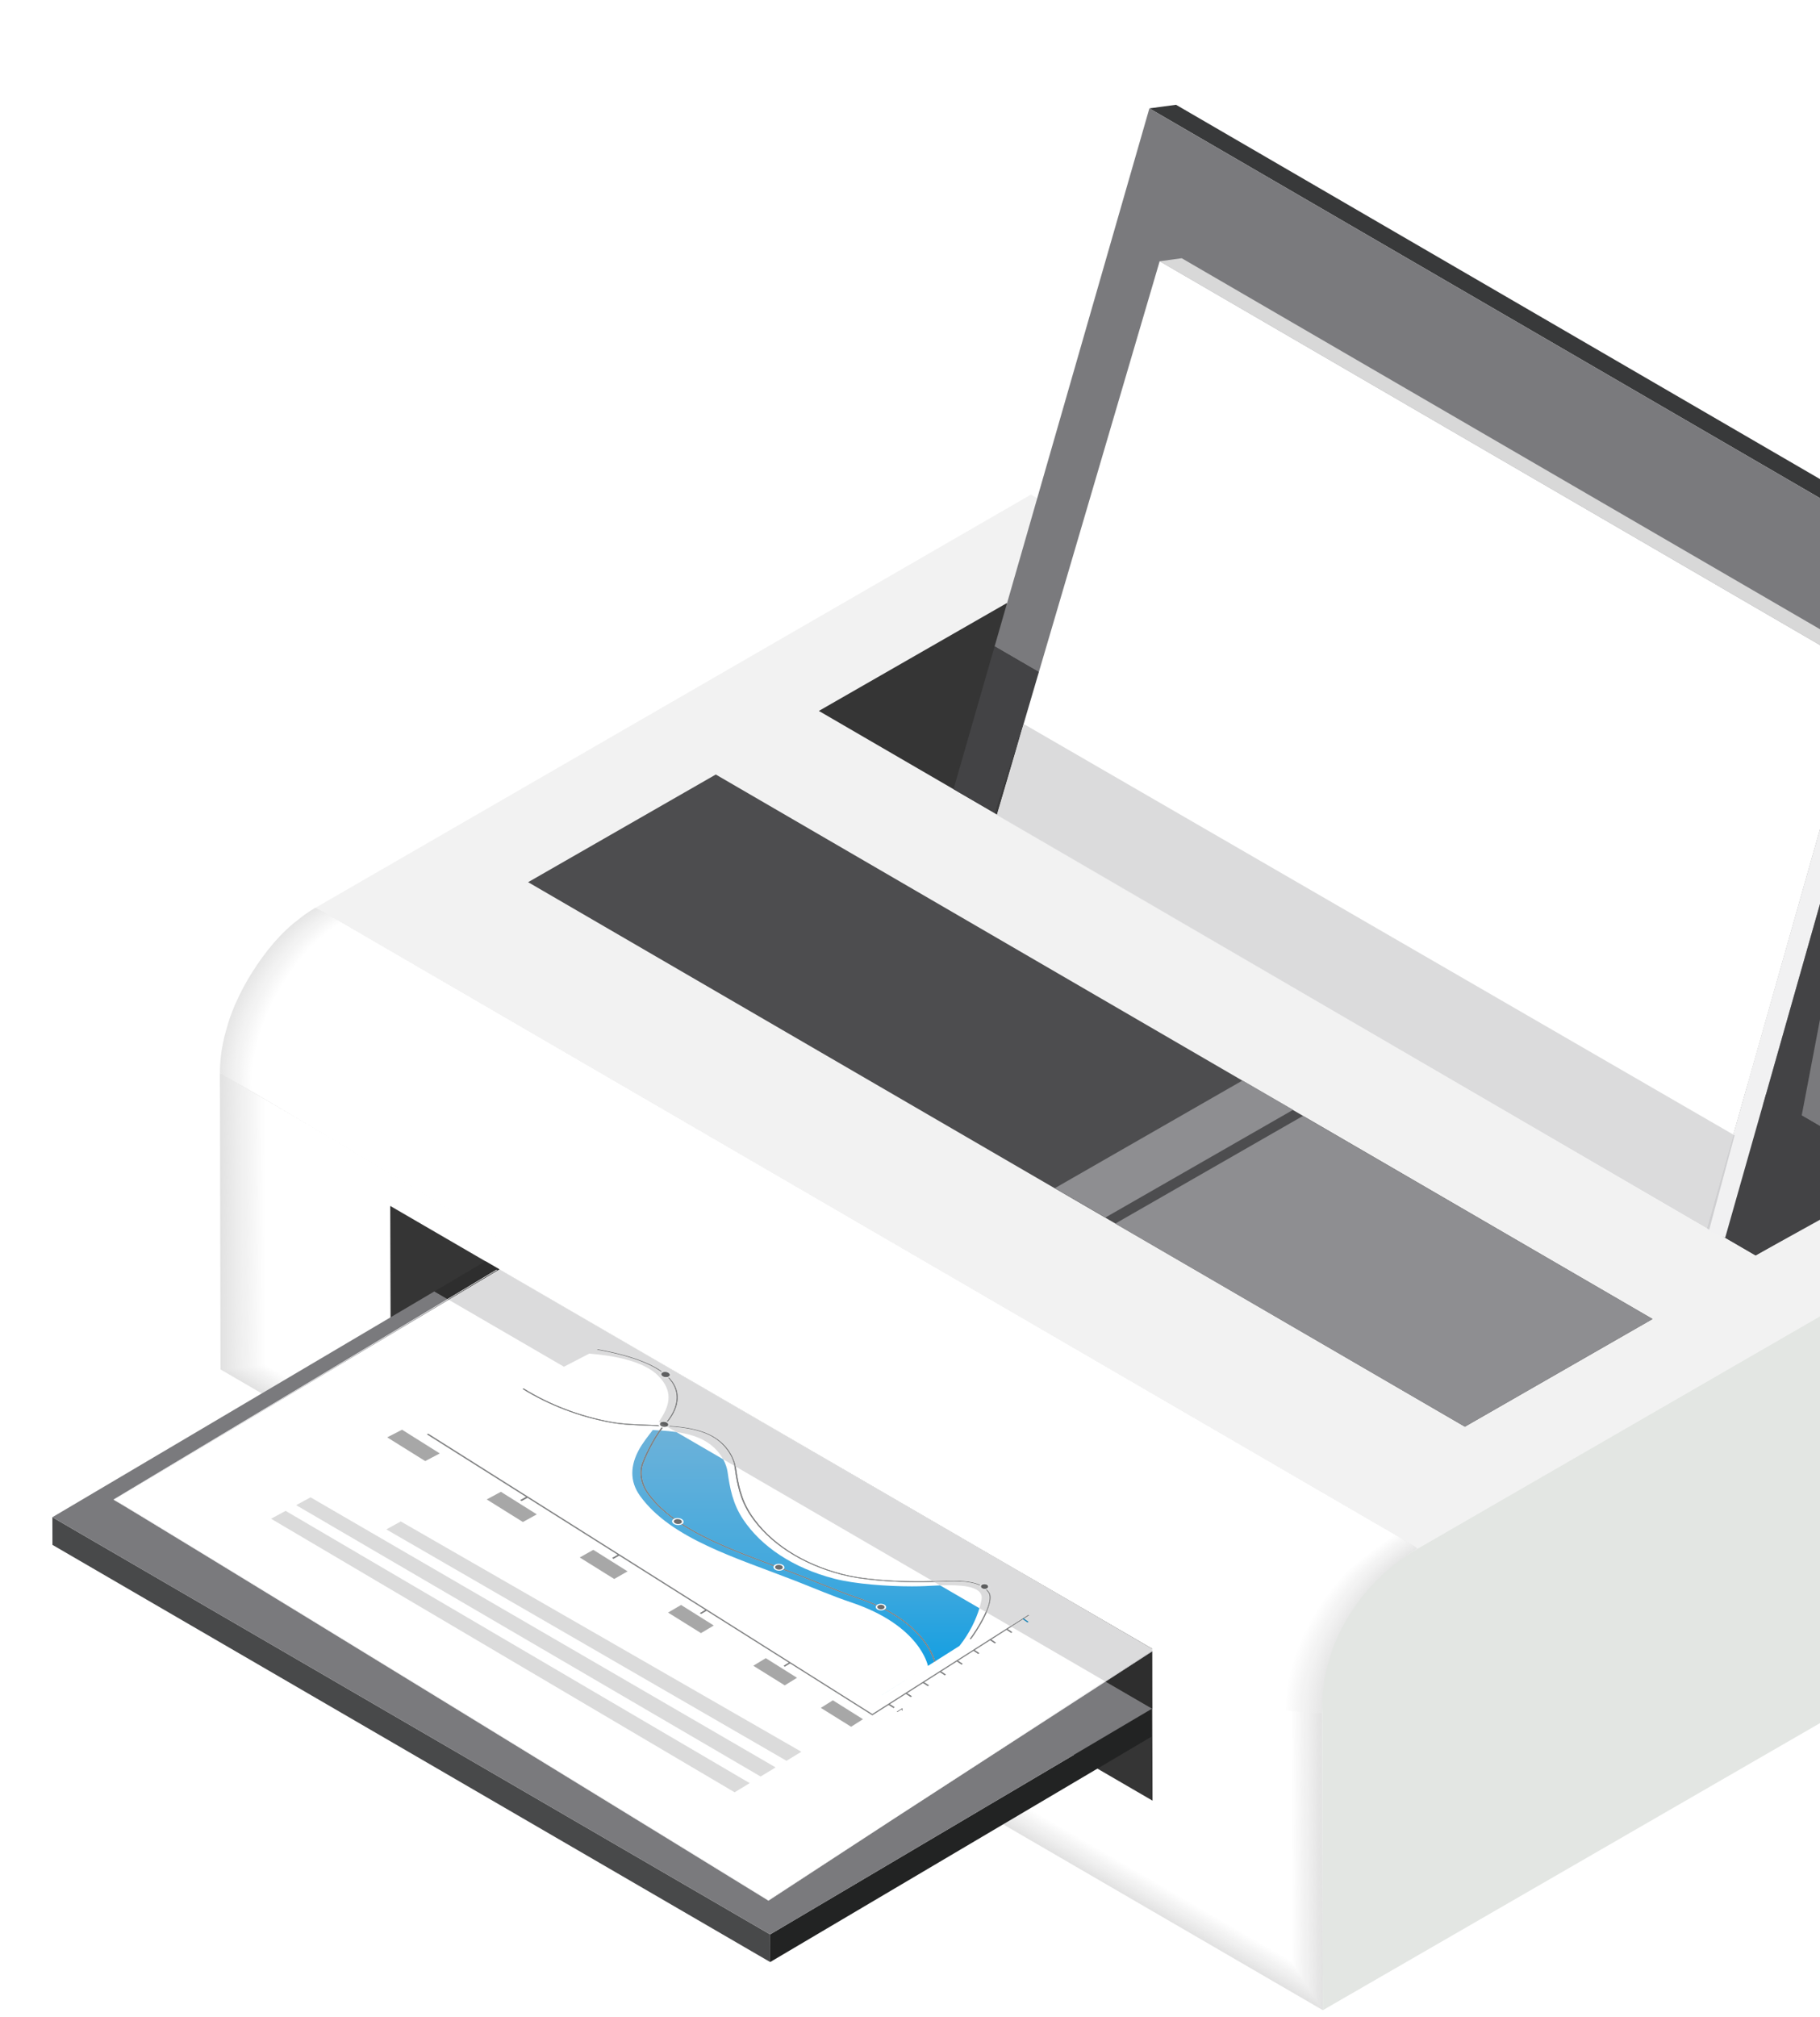 <svg width="139" height="154" viewBox="0 0 139 154" fill="none" xmlns="http://www.w3.org/2000/svg">
<g filter="url(#filter0_dd_1_674)">
<path d="M109.541 109.603L25.799 60.22C25.799 60.22 17.517 64 16.794 73.932C16.071 83.864 21.489 92.977 21.489 92.977L100.428 138.296L110.156 109.725L109.541 109.603Z" fill="white"/>
<path d="M101.032 145.492L16.841 96.565L16.794 73.932L100.985 122.858L101.032 145.492Z" fill="#E2E2E2"/>
<path d="M100.954 145.368L16.955 96.553L16.908 73.972L100.907 122.786L100.954 145.368Z" fill="#E3E3E3"/>
<path d="M100.875 145.244L17.068 96.541L17.021 74.012L100.828 122.714L100.875 145.244Z" fill="#E4E4E4"/>
<path d="M100.797 145.121L17.183 96.529L17.135 74.051L100.75 122.642L100.797 145.121Z" fill="#E5E5E5"/>
<path d="M100.718 144.996L17.296 96.517L17.249 74.091L100.671 122.57L100.718 144.996Z" fill="#E6E6E6"/>
<path d="M100.639 144.873L17.409 96.505L17.362 74.13L100.592 122.498L100.639 144.873Z" fill="#E7E7E7"/>
<path d="M100.56 144.749L17.522 96.493L17.475 74.17L100.513 122.426L100.56 144.749Z" fill="#E8E8E8"/>
<path d="M100.481 144.625L17.636 96.48L17.589 74.21L100.435 122.354L100.481 144.625Z" fill="#E9E9E9"/>
<path d="M100.402 144.501L17.749 96.468L17.703 74.249L100.356 122.282L100.402 144.501Z" fill="#EAEAEA"/>
<path d="M100.324 144.378L17.863 96.457L17.817 74.289L100.278 122.21L100.324 144.378Z" fill="#EBEBEB"/>
<path d="M100.245 144.254L17.976 96.445L17.93 74.329L100.199 122.138L100.245 144.254Z" fill="#ECECEC"/>
<path d="M100.167 144.13L18.09 96.432L18.044 74.368L100.121 122.065L100.167 144.13Z" fill="#EDEDED"/>
<path d="M100.088 144.006L18.203 96.42L18.157 74.408L100.042 121.993L100.088 144.006Z" fill="#EEEEEE"/>
<path d="M100.009 143.883L18.316 96.408L18.271 74.447L99.963 121.921L100.009 143.883Z" fill="#EFEFEF"/>
<path d="M99.931 143.759L18.431 96.396L18.385 74.487L99.885 121.849L99.931 143.759Z" fill="#F0F0F0"/>
<path d="M99.852 143.635L18.544 96.384L18.498 74.526L99.806 121.777L99.852 143.635Z" fill="#F1F1F1"/>
<path d="M99.773 143.511L18.658 96.372L18.613 74.566L99.728 121.705L99.773 143.511Z" fill="#F1F1F1"/>
<path d="M99.694 143.388L18.771 96.36L18.726 74.606L99.649 121.633L99.694 143.388Z" fill="#F2F2F2"/>
<path d="M99.616 143.264L18.885 96.348L18.84 74.645L99.571 121.561L99.616 143.264Z" fill="#F3F3F3"/>
<path d="M99.537 143.14L18.998 96.336L18.953 74.685L99.492 121.489L99.537 143.14Z" fill="#F4F4F4"/>
<path d="M99.458 143.016L19.111 96.324L19.066 74.725L99.413 121.417L99.458 143.016Z" fill="#F5F5F5"/>
<path d="M99.379 142.892L19.225 96.311L19.18 74.764L99.334 121.344L99.379 142.892Z" fill="#F6F6F6"/>
<path d="M99.301 142.769L19.339 96.299L19.294 74.804L99.256 121.272L99.301 142.769Z" fill="#F7F7F7"/>
<path d="M99.222 142.645L19.452 96.288L19.407 74.843L99.177 121.2L99.222 142.645Z" fill="#F8F8F8"/>
<path d="M99.144 142.521L19.566 96.276L19.521 74.883L99.099 121.128L99.144 142.521Z" fill="#F9F9F9"/>
<path d="M99.064 142.398L19.679 96.264L19.634 74.923L99.02 121.056L99.064 142.398Z" fill="#FAFAFA"/>
<path d="M98.985 142.274L19.792 96.251L19.748 74.962L98.941 120.984L98.985 142.274Z" fill="#FBFBFB"/>
<path d="M98.907 142.15L19.906 96.24L19.862 75.002L98.863 120.912L98.907 142.15Z" fill="#FCFCFC"/>
<path d="M98.828 142.026L20.019 96.227L19.975 75.041L98.784 120.84L98.828 142.026Z" fill="#FDFDFD"/>
<path d="M98.75 141.902L20.134 96.215L20.089 75.081L98.706 120.768L98.75 141.902Z" fill="#FEFEFE"/>
<path d="M98.671 141.778L20.247 96.203L20.203 75.121L98.627 120.695L98.671 141.778Z" fill="white"/>
<path d="M162.929 78.691L108.283 110.241L24.092 61.315L78.738 29.765L162.929 78.691Z" fill="#F2F2F2"/>
<path d="M16.862 73.091L16.828 73.071C16.852 72.771 16.888 72.469 16.936 72.165L16.937 72.157L16.941 72.141C16.993 71.823 17.053 71.511 17.126 71.198C17.182 70.964 17.254 70.728 17.322 70.494C17.346 70.412 17.365 70.33 17.391 70.247C17.405 70.198 17.416 70.151 17.431 70.103C17.576 69.647 17.744 69.193 17.932 68.743C17.944 68.714 17.965 68.689 17.977 68.66C18.339 67.813 18.785 66.997 19.28 66.21C19.39 66.036 19.497 65.872 19.612 65.702C20.135 64.931 20.699 64.196 21.323 63.543L21.367 63.488C21.695 63.147 22.035 62.826 22.384 62.529C22.434 62.486 22.488 62.449 22.539 62.407C22.61 62.35 22.68 62.298 22.751 62.242C22.91 62.117 23.066 61.985 23.229 61.87C23.488 61.685 23.752 61.513 24.019 61.355L24.026 61.359C24.049 61.346 24.069 61.326 24.092 61.312L108.283 110.24C107.824 110.505 107.378 110.824 106.942 111.169C106.872 111.224 106.8 111.276 106.73 111.333C106.311 111.681 105.904 112.061 105.514 112.469C104.892 113.122 104.326 113.858 103.804 114.628C103.69 114.796 103.579 114.964 103.471 115.136C102.978 115.922 102.529 116.741 102.168 117.586C101.945 118.11 101.746 118.64 101.581 119.173C101.556 119.255 101.537 119.338 101.513 119.42C101.354 119.968 101.221 120.516 101.133 121.059L101.129 121.083C101.033 121.686 100.983 122.279 100.985 122.858L16.794 73.932C16.794 73.648 16.805 73.361 16.828 73.071L16.862 73.091L16.862 73.091Z" fill="#E6E6E6"/>
<path d="M16.954 73.125L16.92 73.105C16.944 72.805 16.98 72.503 17.028 72.2L17.03 72.192L17.033 72.175C17.085 71.858 17.144 71.546 17.218 71.234C17.273 70.999 17.345 70.764 17.413 70.53C17.437 70.448 17.457 70.366 17.482 70.283C17.497 70.235 17.506 70.188 17.522 70.14C17.667 69.684 17.834 69.23 18.022 68.781C18.034 68.752 18.055 68.727 18.067 68.698C18.429 67.852 18.873 67.036 19.367 66.249C19.476 66.076 19.583 65.912 19.698 65.743C20.22 64.972 20.784 64.239 21.405 63.585L21.449 63.53C21.78 63.194 22.116 62.87 22.463 62.572C22.514 62.529 22.567 62.492 22.618 62.45C22.688 62.392 22.759 62.341 22.829 62.285C22.988 62.159 23.144 62.028 23.306 61.913C23.565 61.728 23.828 61.557 24.095 61.399L24.101 61.403C24.124 61.389 24.144 61.37 24.167 61.356L108.216 110.201C107.758 110.466 107.254 110.827 106.82 111.171C106.75 111.227 106.678 111.279 106.609 111.336C106.189 111.682 105.785 112.063 105.396 112.47C104.775 113.123 104.211 113.859 103.689 114.628C103.576 114.796 103.465 114.964 103.358 115.135C102.865 115.92 102.418 116.739 102.058 117.583C101.834 118.107 101.636 118.636 101.472 119.169C101.447 119.251 101.428 119.334 101.404 119.416C101.246 119.963 101.108 120.511 101.025 121.053L101.02 121.078C100.925 121.679 100.875 122.273 100.878 122.851L16.887 73.984C16.887 73.7 16.897 73.395 16.92 73.105L16.954 73.125H16.954Z" fill="#E7E7E7"/>
<path d="M17.046 73.158L17.012 73.138C17.036 72.838 17.072 72.537 17.119 72.234L17.121 72.226L17.124 72.21C17.176 71.892 17.235 71.581 17.309 71.269C17.364 71.034 17.436 70.8 17.503 70.566C17.527 70.483 17.547 70.402 17.572 70.319C17.587 70.271 17.596 70.224 17.612 70.176C17.757 69.72 17.924 69.266 18.111 68.817C18.123 68.789 18.143 68.763 18.156 68.734C18.517 67.89 18.96 67.074 19.452 66.288C19.561 66.115 19.669 65.951 19.783 65.782C20.304 65.012 20.866 64.279 21.486 63.626L21.53 63.571C21.86 63.235 22.195 62.912 22.542 62.614C22.592 62.571 22.645 62.534 22.696 62.492C22.766 62.435 22.836 62.383 22.907 62.327C23.064 62.201 23.221 62.071 23.382 61.956C23.641 61.771 23.903 61.599 24.169 61.442L24.175 61.446C24.198 61.432 24.219 61.413 24.241 61.399L108.147 110.161C107.69 110.425 107.131 110.829 106.697 111.173C106.627 111.228 106.556 111.28 106.487 111.337C106.067 111.683 105.664 112.064 105.276 112.471C104.656 113.122 104.093 113.858 103.573 114.627C103.46 114.794 103.35 114.962 103.243 115.133C102.752 115.918 102.305 116.736 101.946 117.579C101.723 118.103 101.526 118.632 101.362 119.164C101.337 119.246 101.318 119.329 101.294 119.411C101.136 119.957 100.999 120.504 100.916 121.047L100.911 121.071C100.816 121.672 100.767 122.265 100.769 122.843L16.98 74.035C16.979 73.752 16.988 73.428 17.012 73.138L17.046 73.158L17.046 73.158Z" fill="#E8E8E8"/>
<path d="M17.138 73.191L17.104 73.172C17.128 72.872 17.164 72.571 17.211 72.268L17.213 72.26L17.216 72.244C17.268 71.927 17.327 71.615 17.401 71.303C17.455 71.07 17.527 70.835 17.595 70.601C17.619 70.518 17.638 70.437 17.663 70.355C17.678 70.306 17.688 70.259 17.703 70.211C17.848 69.756 18.014 69.303 18.201 68.854C18.213 68.826 18.233 68.8 18.246 68.771C18.606 67.927 19.048 67.113 19.539 66.327C19.648 66.154 19.755 65.99 19.869 65.821C20.388 65.052 20.949 64.32 21.567 63.667L21.611 63.612C21.941 63.277 22.275 62.954 22.621 62.656C22.671 62.613 22.724 62.576 22.775 62.534C22.844 62.477 22.914 62.425 22.985 62.369C23.143 62.244 23.298 62.113 23.459 61.998C23.717 61.813 23.979 61.642 24.244 61.485L24.25 61.488C24.273 61.476 24.294 61.456 24.316 61.442L108.08 110.121C107.624 110.385 107.007 110.831 106.575 111.175C106.505 111.23 106.434 111.282 106.365 111.339C105.947 111.684 105.545 112.064 105.157 112.471C104.539 113.122 103.978 113.857 103.459 114.626C103.346 114.793 103.236 114.961 103.129 115.131C102.639 115.916 102.194 116.733 101.835 117.576C101.613 118.099 101.416 118.627 101.253 119.159C101.227 119.241 101.209 119.324 101.185 119.405C101.028 119.952 100.891 120.498 100.808 121.04L100.803 121.064C100.708 121.665 100.659 122.257 100.661 122.835L17.073 74.086C17.073 73.803 17.081 73.46 17.105 73.171L17.138 73.191L17.138 73.191Z" fill="#E9E9E9"/>
<path d="M17.23 73.225L17.196 73.205C17.22 72.906 17.256 72.605 17.303 72.302L17.305 72.294L17.308 72.278C17.359 71.962 17.419 71.65 17.492 71.338C17.547 71.105 17.618 70.871 17.686 70.637C17.709 70.554 17.729 70.474 17.754 70.391C17.769 70.342 17.779 70.295 17.794 70.247C17.938 69.793 18.104 69.34 18.29 68.891C18.302 68.863 18.323 68.838 18.335 68.808C18.695 67.965 19.136 67.151 19.626 66.367C19.734 66.194 19.841 66.03 19.954 65.861C20.473 65.092 21.032 64.361 21.649 63.708L21.693 63.654C22.022 63.318 22.355 62.996 22.7 62.698C22.75 62.655 22.803 62.618 22.853 62.577C22.923 62.519 22.993 62.468 23.063 62.412C23.22 62.286 23.376 62.156 23.536 62.041C23.794 61.856 24.055 61.685 24.32 61.528L24.326 61.532C24.349 61.519 24.369 61.499 24.392 61.486L108.013 110.081C107.558 110.345 106.884 110.833 106.453 111.177C106.384 111.232 106.312 111.284 106.243 111.341C105.826 111.686 105.425 112.066 105.039 112.473C104.422 113.123 103.862 113.857 103.344 114.625C103.232 114.792 103.122 114.96 103.015 115.131C102.527 115.914 102.082 116.731 101.725 117.572C101.503 118.095 101.306 118.623 101.144 119.154C101.118 119.236 101.1 119.319 101.076 119.401C100.919 119.947 100.782 120.493 100.699 121.034L100.695 121.058C100.6 121.658 100.551 122.25 100.553 122.827L17.166 74.138C17.166 73.855 17.173 73.494 17.197 73.205L17.231 73.225L17.23 73.225Z" fill="#EAEAEA"/>
<path d="M17.322 73.258L17.288 73.239C17.312 72.939 17.348 72.639 17.395 72.336L17.396 72.329L17.4 72.312C17.451 71.996 17.51 71.685 17.583 71.374C17.638 71.14 17.709 70.906 17.776 70.672C17.8 70.59 17.82 70.509 17.845 70.426C17.859 70.378 17.869 70.331 17.884 70.283C18.028 69.829 18.194 69.376 18.38 68.928C18.392 68.9 18.412 68.874 18.424 68.846C18.783 68.003 19.223 67.19 19.712 66.406C19.82 66.233 19.926 66.069 20.04 65.9C20.557 65.132 21.115 64.401 21.73 63.75L21.774 63.695C22.102 63.36 22.434 63.038 22.778 62.74C22.828 62.697 22.881 62.661 22.931 62.619C23 62.562 23.071 62.51 23.141 62.454C23.298 62.329 23.452 62.199 23.613 62.084C23.869 61.9 24.13 61.729 24.394 61.572L24.4 61.575C24.423 61.562 24.443 61.543 24.466 61.529L107.944 110.042C107.49 110.305 106.76 110.836 106.33 111.179C106.261 111.234 106.19 111.286 106.121 111.343C105.705 111.687 105.304 112.067 104.919 112.474C104.304 113.124 103.745 113.857 103.229 114.624C103.116 114.791 103.007 114.959 102.9 115.13C102.413 115.912 101.97 116.728 101.613 117.569C101.392 118.092 101.196 118.619 101.033 119.15C101.008 119.232 100.989 119.314 100.965 119.396C100.809 119.942 100.673 120.487 100.59 121.028L100.585 121.052C100.491 121.652 100.442 122.243 100.444 122.819L17.258 74.189C17.258 73.907 17.265 73.528 17.288 73.239L17.322 73.258L17.322 73.258Z" fill="#EBEBEB"/>
<path d="M17.415 73.292L17.381 73.272C17.404 72.973 17.44 72.673 17.487 72.37L17.488 72.363L17.492 72.347C17.543 72.031 17.602 71.72 17.675 71.409C17.73 71.175 17.801 70.941 17.868 70.708C17.892 70.626 17.911 70.545 17.936 70.462C17.95 70.414 17.96 70.367 17.975 70.319C18.119 69.865 18.284 69.413 18.47 68.966C18.481 68.937 18.502 68.912 18.514 68.882C18.872 68.041 19.31 67.228 19.798 66.445C19.906 66.272 20.012 66.108 20.125 65.94C20.641 65.172 21.198 64.442 21.812 63.791L21.855 63.737C22.183 63.401 22.515 63.08 22.858 62.783C22.907 62.74 22.96 62.703 23.01 62.661C23.079 62.604 23.149 62.553 23.219 62.497C23.375 62.372 23.53 62.241 23.69 62.127C23.946 61.943 24.206 61.772 24.469 61.615L24.476 61.618C24.498 61.605 24.518 61.586 24.541 61.572L107.877 110.002C107.424 110.265 106.637 110.838 106.208 111.181C106.139 111.236 106.068 111.288 105.999 111.345C105.584 111.689 105.185 112.068 104.8 112.474C104.187 113.124 103.629 113.857 103.114 114.623C103.002 114.79 102.893 114.958 102.787 115.128C102.3 115.91 101.858 116.726 101.502 117.566C101.282 118.088 101.086 118.615 100.924 119.146C100.899 119.227 100.88 119.31 100.857 119.391C100.7 119.936 100.564 120.481 100.482 121.022L100.477 121.046C100.383 121.645 100.334 122.236 100.336 122.812L17.352 74.241C17.351 73.959 17.358 73.561 17.38 73.272L17.414 73.292L17.415 73.292Z" fill="#ECECEC"/>
<path d="M17.507 73.325L17.473 73.305C17.496 73.007 17.533 72.707 17.579 72.405L17.581 72.397L17.584 72.381C17.635 72.065 17.694 71.754 17.766 71.444C17.821 71.21 17.892 70.977 17.959 70.744C17.983 70.661 18.002 70.581 18.027 70.498C18.041 70.45 18.051 70.403 18.066 70.355C18.21 69.901 18.374 69.45 18.559 69.002C18.571 68.974 18.591 68.949 18.604 68.92C18.96 68.079 19.398 67.266 19.884 66.484C19.992 66.311 20.098 66.148 20.211 65.98C20.726 65.213 21.281 64.483 21.894 63.832L21.937 63.778C22.263 63.443 22.595 63.122 22.937 62.825C22.986 62.782 23.039 62.745 23.089 62.703C23.158 62.646 23.228 62.595 23.297 62.539C23.453 62.414 23.608 62.283 23.767 62.169C24.022 61.985 24.282 61.815 24.545 61.658L24.551 61.661C24.573 61.648 24.594 61.629 24.616 61.615L107.81 109.962C107.358 110.225 106.514 110.84 106.086 111.183C106.017 111.238 105.947 111.289 105.878 111.346C105.464 111.69 105.066 112.069 104.682 112.475C104.07 113.124 103.514 113.856 103 114.622C102.888 114.789 102.779 114.956 102.673 115.126C102.188 115.908 101.747 116.723 101.392 117.562C101.172 118.084 100.977 118.611 100.815 119.14C100.79 119.222 100.771 119.304 100.748 119.386C100.592 119.931 100.456 120.475 100.374 121.015L100.369 121.04C100.275 121.638 100.226 122.229 100.229 122.804L17.445 74.292C17.445 74.01 17.45 73.594 17.473 73.305L17.507 73.325V73.325Z" fill="#EDEDED"/>
<path d="M17.598 73.359L17.565 73.339C17.588 73.041 17.624 72.741 17.671 72.439L17.672 72.431L17.676 72.415C17.727 72.099 17.785 71.789 17.858 71.479C17.912 71.246 17.983 71.012 18.05 70.779C18.073 70.697 18.093 70.616 18.117 70.534C18.132 70.486 18.142 70.439 18.157 70.391C18.3 69.938 18.464 69.486 18.649 69.04C18.66 69.011 18.681 68.986 18.693 68.957C19.049 68.117 19.485 67.305 19.971 66.523C20.078 66.351 20.184 66.188 20.296 66.019C20.81 65.253 21.364 64.524 21.975 63.874L22.018 63.819C22.344 63.485 22.674 63.164 23.015 62.867C23.065 62.824 23.118 62.788 23.168 62.746C23.236 62.688 23.306 62.637 23.376 62.581C23.531 62.457 23.685 62.326 23.844 62.212C24.099 62.028 24.358 61.858 24.62 61.701L24.626 61.705C24.649 61.692 24.669 61.672 24.691 61.659L107.742 109.922C107.292 110.185 106.391 110.842 105.964 111.185C105.895 111.24 105.825 111.291 105.756 111.348C105.343 111.692 104.946 112.071 104.563 112.476C103.952 113.124 103.398 113.856 102.885 114.621C102.774 114.788 102.665 114.955 102.559 115.125C102.075 115.906 101.635 116.72 101.281 117.559C101.062 118.08 100.867 118.606 100.705 119.136C100.68 119.218 100.662 119.3 100.638 119.381C100.483 119.925 100.347 120.469 100.266 121.009L100.261 121.033C100.167 121.631 100.118 122.222 100.12 122.796L17.538 74.344C17.538 74.062 17.542 73.627 17.565 73.339L17.599 73.359L17.598 73.359Z" fill="#EEEEEE"/>
<path d="M17.69 73.392L17.657 73.373C17.68 73.074 17.716 72.775 17.762 72.473L17.764 72.466L17.767 72.449C17.818 72.134 17.877 71.824 17.949 71.514C18.003 71.281 18.074 71.048 18.14 70.815C18.164 70.733 18.183 70.652 18.208 70.57C18.223 70.522 18.232 70.474 18.247 70.427C18.39 69.974 18.553 69.523 18.738 69.077C18.75 69.049 18.77 69.023 18.782 68.994C19.137 68.154 19.573 67.344 20.057 66.562C20.164 66.39 20.27 66.227 20.382 66.059C20.894 65.293 21.447 64.565 22.056 63.915L22.099 63.861C22.424 63.527 22.753 63.206 23.094 62.91C23.144 62.867 23.196 62.83 23.246 62.788C23.314 62.731 23.384 62.68 23.453 62.624C23.608 62.5 23.762 62.369 23.92 62.255C24.174 62.071 24.433 61.901 24.694 61.745L24.7 61.748C24.723 61.735 24.743 61.716 24.765 61.702L107.674 109.883C107.225 110.145 106.267 110.845 105.841 111.187C105.772 111.242 105.702 111.293 105.634 111.35C105.222 111.694 104.825 112.072 104.443 112.477C103.834 113.125 103.281 113.856 102.769 114.621C102.658 114.787 102.55 114.954 102.444 115.124C101.961 115.904 101.523 116.718 101.169 117.556C100.95 118.076 100.756 118.602 100.595 119.132C100.57 119.213 100.552 119.295 100.528 119.377C100.373 119.92 100.238 120.464 100.157 121.003L100.152 121.028C100.058 121.625 100.01 122.215 100.012 122.789L17.631 74.395C17.63 74.114 17.634 73.661 17.657 73.373L17.69 73.392V73.392Z" fill="#EFEFEF"/>
<path d="M17.782 73.426L17.749 73.406C17.773 73.108 17.808 72.809 17.854 72.507L17.856 72.5L17.859 72.483C17.91 72.168 17.968 71.859 18.04 71.549C18.094 71.316 18.165 71.083 18.231 70.85C18.255 70.768 18.274 70.688 18.299 70.605C18.313 70.557 18.323 70.51 18.338 70.463C18.48 70.01 18.644 69.56 18.827 69.114C18.839 69.085 18.859 69.06 18.872 69.031C19.226 68.192 19.66 67.382 20.143 66.602C20.25 66.429 20.355 66.266 20.467 66.098C20.978 65.333 21.53 64.606 22.137 63.957L22.18 63.902C22.505 63.568 22.833 63.248 23.173 62.952C23.223 62.909 23.275 62.872 23.325 62.831C23.393 62.773 23.462 62.722 23.531 62.666C23.686 62.542 23.839 62.412 23.998 62.298C24.251 62.114 24.509 61.944 24.77 61.788L24.776 61.791C24.798 61.778 24.818 61.759 24.84 61.745L107.606 109.842C107.158 110.105 106.144 110.847 105.719 111.188C105.651 111.243 105.58 111.295 105.512 111.351C105.101 111.695 104.706 112.073 104.325 112.477C103.717 113.125 103.165 113.855 102.655 114.619C102.544 114.785 102.436 114.953 102.331 115.122C101.849 115.902 101.411 116.715 101.058 117.552C100.84 118.072 100.646 118.598 100.486 119.126C100.461 119.208 100.442 119.29 100.419 119.371C100.264 119.914 100.13 120.458 100.048 120.996L100.044 121.021C99.95 121.617 99.902 122.206 99.904 122.78L17.724 74.447C17.723 74.165 17.726 73.694 17.749 73.405L17.782 73.425L17.782 73.426Z" fill="#F0F0F0"/>
<path d="M17.874 73.459L17.841 73.439C17.864 73.141 17.9 72.843 17.946 72.541L17.948 72.534L17.951 72.518C18.001 72.203 18.06 71.893 18.131 71.583C18.185 71.351 18.256 71.118 18.322 70.886C18.345 70.804 18.364 70.723 18.389 70.641C18.404 70.593 18.413 70.546 18.428 70.499C18.569 70.046 18.733 69.596 18.916 69.151C18.928 69.122 18.948 69.097 18.96 69.068C19.314 68.23 19.747 67.42 20.229 66.64C20.336 66.468 20.44 66.305 20.552 66.138C21.062 65.373 21.612 64.646 22.218 63.998L22.261 63.944C22.584 63.61 22.912 63.289 23.252 62.994C23.3 62.951 23.353 62.914 23.402 62.873C23.47 62.816 23.539 62.764 23.609 62.709C23.763 62.584 23.916 62.454 24.074 62.34C24.326 62.157 24.584 61.987 24.844 61.831L24.85 61.834C24.872 61.821 24.892 61.802 24.915 61.788L107.538 109.802C107.091 110.065 106.02 110.849 105.596 111.19C105.527 111.245 105.457 111.296 105.39 111.353C104.98 111.696 104.585 112.074 104.205 112.478C103.599 113.125 103.048 113.855 102.539 114.618C102.429 114.784 102.321 114.951 102.216 115.121C101.735 115.9 101.299 116.712 100.947 117.548C100.729 118.068 100.536 118.593 100.376 119.122C100.351 119.203 100.332 119.285 100.309 119.366C100.154 119.909 100.02 120.452 99.939 120.99L99.934 121.014C99.841 121.611 99.793 122.199 99.795 122.773L17.816 74.498C17.816 74.217 17.818 73.727 17.84 73.439L17.874 73.459H17.874Z" fill="#F1F1F1"/>
<path d="M17.967 73.492L17.934 73.473C17.957 73.175 17.992 72.877 18.038 72.576L18.04 72.568L18.044 72.552C18.094 72.237 18.152 71.928 18.224 71.618C18.277 71.386 18.348 71.153 18.414 70.921C18.437 70.839 18.456 70.759 18.481 70.677C18.495 70.629 18.505 70.582 18.519 70.534C18.66 70.082 18.824 69.633 19.007 69.187C19.018 69.159 19.038 69.134 19.051 69.105C19.404 68.267 19.835 67.459 20.316 66.679C20.422 66.508 20.527 66.345 20.639 66.177C21.147 65.413 21.696 64.687 22.301 64.039L22.344 63.985C22.666 63.652 22.993 63.331 23.331 63.036C23.381 62.993 23.433 62.956 23.482 62.915C23.55 62.858 23.619 62.806 23.688 62.751C23.842 62.627 23.994 62.497 24.152 62.383C24.404 62.2 24.661 62.03 24.92 61.874L24.926 61.877C24.948 61.864 24.968 61.845 24.991 61.831L107.472 109.763C107.026 110.024 105.898 110.851 105.475 111.192C105.407 111.247 105.337 111.298 105.269 111.355C104.86 111.697 104.467 112.075 104.087 112.479C103.483 113.125 102.934 113.854 102.426 114.617C102.316 114.783 102.208 114.95 102.103 115.119C101.624 115.898 101.188 116.709 100.837 117.545C100.62 118.064 100.427 118.589 100.267 119.117C100.242 119.198 100.224 119.28 100.201 119.361C100.047 119.903 99.913 120.446 99.832 120.983L99.827 121.008C99.734 121.604 99.686 122.192 99.688 122.765L17.91 74.549C17.91 74.269 17.911 73.76 17.934 73.472L17.967 73.492L17.967 73.492Z" fill="#F2F2F2"/>
<path d="M18.025 73.507C18.048 73.209 18.084 72.911 18.13 72.61L18.131 72.603L18.135 72.587C18.185 72.272 18.243 71.963 18.314 71.654C18.368 71.422 18.438 71.189 18.504 70.957C18.527 70.876 18.546 70.795 18.571 70.713C18.585 70.665 18.595 70.618 18.61 70.571C18.75 70.119 18.913 69.67 19.096 69.225C19.107 69.197 19.128 69.171 19.139 69.143C19.491 68.306 19.923 67.498 20.402 66.719C20.508 66.547 20.612 66.385 20.724 66.217C21.231 65.454 21.778 64.728 22.382 64.081L22.424 64.027C22.746 63.694 23.072 63.374 23.41 63.078C23.459 63.036 23.511 62.999 23.56 62.958C23.628 62.901 23.697 62.849 23.765 62.794C23.919 62.669 24.071 62.54 24.228 62.426C24.48 62.243 24.736 62.073 24.994 61.917L25.001 61.921C25.023 61.908 25.043 61.889 25.065 61.875L107.403 109.723C106.958 109.985 105.774 110.853 105.352 111.194C105.284 111.249 105.214 111.3 105.147 111.357C104.739 111.7 104.346 112.077 103.968 112.48C103.365 113.126 102.816 113.854 102.31 114.617C102.2 114.782 102.093 114.949 101.988 115.118C101.51 115.896 101.075 116.707 100.726 117.542C100.509 118.061 100.316 118.585 100.157 119.112C100.132 119.194 100.114 119.276 100.091 119.357C99.937 119.899 99.803 120.441 99.722 120.978L99.718 121.002C99.625 121.598 99.577 122.185 99.579 122.758L18.002 74.602C18.002 74.321 18.002 73.794 18.025 73.507Z" fill="#F3F3F3"/>
<path d="M18.15 73.559L18.117 73.54C18.14 73.243 18.176 72.945 18.221 72.644L18.223 72.637L18.226 72.621C18.276 72.306 18.334 71.998 18.406 71.689C18.459 71.457 18.529 71.225 18.595 70.993C18.618 70.911 18.637 70.831 18.662 70.749C18.676 70.701 18.685 70.654 18.7 70.606C18.84 70.155 19.003 69.706 19.185 69.262C19.197 69.234 19.216 69.208 19.229 69.18C19.58 68.344 20.01 67.536 20.488 66.758C20.594 66.587 20.698 66.424 20.809 66.257C21.315 65.494 21.861 64.769 22.462 64.122L22.505 64.068C22.826 63.735 23.152 63.416 23.488 63.12C23.537 63.078 23.589 63.041 23.638 63C23.706 62.943 23.774 62.892 23.843 62.836C23.996 62.712 24.148 62.583 24.304 62.468C24.555 62.286 24.811 62.116 25.069 61.96L25.075 61.964C25.097 61.951 25.117 61.932 25.139 61.918L107.335 109.683C106.891 109.945 105.65 110.856 105.229 111.196C105.161 111.251 105.091 111.302 105.024 111.359C104.617 111.701 104.226 112.078 103.848 112.481C103.247 113.126 102.7 113.854 102.195 114.616C102.085 114.781 101.978 114.948 101.874 115.117C101.397 115.894 100.963 116.704 100.614 117.539C100.398 118.057 100.206 118.581 100.047 119.108C100.022 119.189 100.004 119.271 99.981 119.352C99.828 119.893 99.694 120.435 99.614 120.971L99.609 120.996C99.516 121.591 99.469 122.178 99.471 122.75L18.095 74.653C18.095 74.373 18.094 73.827 18.117 73.54L18.15 73.56L18.15 73.559Z" fill="#F3F3F3"/>
<path d="M18.243 73.593L18.21 73.573C18.233 73.276 18.268 72.978 18.314 72.678L18.315 72.671L18.319 72.655C18.369 72.341 18.426 72.032 18.498 71.724C18.551 71.492 18.621 71.26 18.686 71.028C18.709 70.947 18.728 70.866 18.753 70.784C18.767 70.736 18.776 70.69 18.791 70.642C18.931 70.192 19.094 69.743 19.275 69.299C19.287 69.271 19.306 69.246 19.319 69.217C19.669 68.381 20.098 67.575 20.575 66.797C20.68 66.626 20.784 66.463 20.895 66.296C21.399 65.534 21.945 64.81 22.545 64.163L22.587 64.109C22.907 63.777 23.232 63.458 23.568 63.163C23.617 63.12 23.668 63.083 23.717 63.042C23.785 62.985 23.853 62.934 23.922 62.878C24.075 62.754 24.226 62.625 24.383 62.511C24.633 62.328 24.887 62.159 25.145 62.003L25.151 62.007C25.173 61.994 25.193 61.975 25.215 61.961L107.269 109.643C106.826 109.905 105.527 110.858 105.108 111.198C105.04 111.253 104.971 111.304 104.904 111.36C104.498 111.702 104.107 112.079 103.731 112.482C103.13 113.126 102.585 113.854 102.081 114.615C101.972 114.78 101.865 114.946 101.761 115.115C101.285 115.892 100.853 116.701 100.504 117.535C100.289 118.053 100.097 118.576 99.939 119.103C99.914 119.184 99.896 119.266 99.873 119.347C99.719 119.888 99.587 120.429 99.506 120.965L99.502 120.989C99.409 121.584 99.362 122.17 99.364 122.741L18.189 74.704C18.189 74.424 18.188 73.86 18.21 73.573L18.243 73.593L18.243 73.593Z" fill="#F4F4F4"/>
<path d="M18.334 73.626L18.302 73.607C18.325 73.31 18.36 73.013 18.406 72.713L18.407 72.705L18.41 72.689C18.46 72.376 18.518 72.067 18.589 71.759C18.642 71.527 18.712 71.295 18.777 71.064C18.8 70.982 18.819 70.902 18.843 70.82C18.857 70.772 18.867 70.726 18.882 70.678C19.021 70.228 19.183 69.78 19.364 69.336C19.376 69.308 19.396 69.283 19.407 69.254C19.757 68.419 20.185 67.613 20.66 66.836C20.766 66.665 20.87 66.503 20.98 66.336C21.483 65.575 22.027 64.85 22.626 64.205L22.668 64.151C22.987 63.819 23.311 63.499 23.646 63.205C23.695 63.162 23.747 63.126 23.795 63.084C23.863 63.028 23.931 62.976 23.999 62.921C24.152 62.797 24.303 62.668 24.458 62.554C24.708 62.372 24.962 62.202 25.219 62.047L25.225 62.05C25.247 62.037 25.267 62.018 25.289 62.004L107.2 109.604C106.758 109.865 105.404 110.86 104.985 111.2C104.917 111.255 104.848 111.306 104.781 111.362C104.376 111.704 103.987 112.08 103.611 112.482C103.012 113.126 102.468 113.854 101.966 114.614C101.856 114.779 101.75 114.945 101.646 115.114C101.171 115.89 100.74 116.698 100.393 117.532C100.177 118.049 99.987 118.572 99.828 119.098C99.804 119.179 99.786 119.261 99.762 119.342C99.61 119.882 99.477 120.423 99.397 120.959L99.392 120.983C99.3 121.577 99.253 122.163 99.255 122.734L18.282 74.756C18.281 74.476 18.279 73.893 18.301 73.607L18.334 73.626H18.334Z" fill="#F5F5F5"/>
<path d="M18.426 73.659L18.394 73.64C18.417 73.344 18.452 73.046 18.497 72.747L18.499 72.739L18.502 72.723C18.552 72.409 18.609 72.102 18.68 71.794C18.733 71.562 18.803 71.331 18.868 71.099C18.891 71.018 18.91 70.938 18.934 70.856C18.948 70.808 18.958 70.761 18.972 70.714C19.112 70.264 19.273 69.816 19.454 69.373C19.465 69.345 19.485 69.32 19.497 69.291C19.846 68.457 20.273 67.651 20.747 66.875C20.852 66.704 20.956 66.542 21.066 66.375C21.568 65.615 22.11 64.891 22.708 64.246L22.75 64.192C23.068 63.86 23.391 63.541 23.725 63.247C23.774 63.204 23.825 63.168 23.874 63.126C23.941 63.07 24.009 63.018 24.077 62.963C24.23 62.839 24.38 62.71 24.536 62.596C24.785 62.414 25.038 62.245 25.295 62.089L25.3 62.093C25.323 62.08 25.342 62.061 25.364 62.047L107.133 109.563C106.692 109.825 105.28 110.862 104.863 111.202C104.796 111.256 104.726 111.307 104.66 111.364C104.255 111.705 103.867 112.081 103.492 112.483C102.895 113.126 102.352 113.853 101.851 114.612C101.742 114.777 101.636 114.944 101.532 115.112C101.059 115.887 100.628 116.695 100.282 117.528C100.067 118.045 99.877 118.567 99.719 119.093C99.694 119.174 99.676 119.256 99.653 119.337C99.501 119.877 99.369 120.417 99.288 120.952L99.284 120.976C99.192 121.57 99.144 122.155 99.147 122.726L18.375 74.807C18.374 74.527 18.372 73.926 18.394 73.64L18.427 73.659H18.426Z" fill="#F6F6F6"/>
<path d="M18.519 73.693L18.486 73.673C18.509 73.378 18.544 73.08 18.59 72.781L18.591 72.773L18.594 72.757C18.644 72.444 18.701 72.137 18.772 71.829C18.825 71.598 18.894 71.366 18.959 71.135C18.982 71.054 19.001 70.974 19.025 70.892C19.039 70.844 19.049 70.797 19.064 70.75C19.202 70.3 19.363 69.853 19.544 69.41C19.555 69.382 19.575 69.357 19.587 69.328C19.934 68.495 20.36 67.69 20.834 66.915C20.938 66.743 21.041 66.582 21.151 66.415C21.652 65.655 22.193 64.932 22.789 64.287L22.831 64.234C23.149 63.902 23.471 63.583 23.805 63.289C23.853 63.246 23.904 63.21 23.953 63.169C24.02 63.112 24.088 63.061 24.156 63.006C24.308 62.882 24.458 62.753 24.613 62.639C24.861 62.457 25.114 62.288 25.37 62.133L25.375 62.136C25.398 62.123 25.417 62.104 25.439 62.091L107.065 109.524C106.626 109.785 105.157 110.864 104.74 111.204C104.673 111.258 104.604 111.309 104.538 111.366C104.135 111.707 103.747 112.083 103.373 112.484C102.777 113.127 102.236 113.853 101.736 114.612C101.627 114.777 101.521 114.943 101.419 115.111C100.946 115.886 100.517 116.693 100.171 117.525C99.957 118.042 99.767 118.564 99.609 119.089C99.585 119.17 99.567 119.251 99.544 119.332C99.392 119.871 99.26 120.411 99.18 120.946L99.176 120.971C99.084 121.563 99.037 122.149 99.039 122.718L18.468 74.858C18.467 74.579 18.464 73.96 18.486 73.674L18.519 73.693V73.693Z" fill="#F7F7F7"/>
<path d="M18.611 73.727L18.578 73.707C18.601 73.411 18.636 73.114 18.681 72.815L18.683 72.808L18.686 72.792C18.735 72.479 18.793 72.171 18.863 71.864C18.916 71.633 18.985 71.402 19.05 71.171C19.073 71.089 19.091 71.009 19.116 70.928C19.13 70.88 19.139 70.833 19.154 70.786C19.292 70.337 19.453 69.89 19.633 69.447C19.644 69.419 19.664 69.394 19.676 69.365C20.023 68.532 20.447 67.728 20.92 66.954C21.024 66.783 21.127 66.621 21.236 66.454C21.736 65.695 22.276 64.973 22.87 64.329L22.912 64.275C23.229 63.944 23.551 63.625 23.883 63.331C23.931 63.289 23.982 63.252 24.031 63.211C24.098 63.154 24.166 63.103 24.233 63.048C24.385 62.925 24.535 62.795 24.689 62.682C24.937 62.5 25.189 62.331 25.444 62.176L25.45 62.18C25.472 62.167 25.492 62.147 25.514 62.134L106.997 109.484C106.559 109.745 105.033 110.866 104.618 111.205C104.551 111.26 104.482 111.311 104.416 111.367C104.014 111.708 103.627 112.084 103.254 112.485C102.66 113.127 102.12 113.853 101.621 114.611C101.513 114.776 101.407 114.941 101.304 115.11C100.833 115.884 100.404 116.69 100.06 117.521C99.846 118.037 99.656 118.559 99.499 119.084C99.475 119.165 99.457 119.246 99.434 119.327C99.283 119.866 99.151 120.405 99.071 120.94L99.067 120.964C98.975 121.556 98.928 122.141 98.93 122.71L18.56 74.91C18.56 74.631 18.555 73.993 18.578 73.707L18.61 73.727L18.611 73.727Z" fill="#F8F8F8"/>
<path d="M18.703 73.76L18.67 73.74C18.693 73.445 18.728 73.148 18.773 72.849L18.774 72.842L18.778 72.826C18.827 72.513 18.884 72.206 18.954 71.899C19.007 71.668 19.076 71.437 19.141 71.206C19.164 71.125 19.182 71.045 19.206 70.964C19.221 70.916 19.23 70.869 19.244 70.822C19.382 70.373 19.543 69.927 19.722 69.484C19.734 69.456 19.753 69.431 19.765 69.403C20.111 68.57 20.535 67.767 21.006 66.993C21.11 66.822 21.213 66.661 21.322 66.494C21.82 65.736 22.358 65.014 22.951 64.37L22.994 64.316C23.31 63.985 23.63 63.667 23.962 63.374C24.01 63.331 24.061 63.295 24.11 63.254C24.176 63.197 24.244 63.146 24.311 63.091C24.462 62.967 24.612 62.838 24.766 62.725C25.014 62.543 25.265 62.374 25.519 62.219L25.525 62.223C25.547 62.21 25.567 62.191 25.589 62.177L106.93 109.445C106.492 109.705 104.91 110.868 104.496 111.208C104.429 111.262 104.36 111.313 104.294 111.369C103.893 111.71 103.507 112.085 103.136 112.486C102.543 113.128 102.004 113.852 101.506 114.61C101.398 114.775 101.293 114.941 101.19 115.109C100.72 115.882 100.293 116.688 99.949 117.518C99.736 118.034 99.547 118.555 99.39 119.079C99.366 119.16 99.348 119.241 99.325 119.322C99.174 119.861 99.043 120.4 98.963 120.934L98.959 120.958C98.867 121.55 98.82 122.134 98.822 122.703L18.654 74.962C18.653 74.683 18.648 74.026 18.67 73.741L18.703 73.76V73.76Z" fill="#F9F9F9"/>
<path d="M18.795 73.793L18.762 73.774C18.785 73.479 18.82 73.182 18.865 72.884L18.866 72.876L18.87 72.86C18.919 72.548 18.976 72.241 19.046 71.934C19.099 71.703 19.167 71.472 19.232 71.242C19.255 71.161 19.273 71.081 19.297 70.999C19.311 70.952 19.321 70.905 19.335 70.858C19.473 70.409 19.633 69.963 19.812 69.521C19.823 69.493 19.843 69.468 19.855 69.44C20.2 68.608 20.622 67.806 21.092 67.032C21.196 66.862 21.299 66.7 21.408 66.534C21.905 65.776 22.441 65.055 23.033 64.411L23.075 64.358C23.39 64.027 23.71 63.709 24.041 63.416C24.089 63.373 24.14 63.337 24.189 63.296C24.255 63.239 24.322 63.188 24.39 63.133C24.54 63.01 24.689 62.881 24.843 62.768C25.09 62.586 25.341 62.417 25.594 62.262L25.601 62.266C25.622 62.253 25.642 62.234 25.664 62.22L106.862 109.404C106.426 109.664 104.787 110.871 104.374 111.209C104.307 111.264 104.238 111.315 104.172 111.371C103.772 111.711 103.388 112.085 103.017 112.486C102.425 113.128 101.888 113.852 101.392 114.609C101.284 114.773 101.179 114.939 101.076 115.107C100.607 115.879 100.181 116.685 99.838 117.515C99.626 118.03 99.437 118.55 99.281 119.074C99.257 119.155 99.239 119.236 99.216 119.317C99.065 119.855 98.934 120.394 98.855 120.927L98.85 120.951C98.759 121.543 98.712 122.127 98.714 122.695L18.747 75.013C18.746 74.734 18.741 74.059 18.763 73.774L18.795 73.793H18.795Z" fill="#FAFAFA"/>
<path d="M18.886 73.827L18.854 73.808C18.877 73.513 18.911 73.216 18.956 72.918L18.958 72.911L18.961 72.894C19.01 72.583 19.067 72.276 19.137 71.969C19.189 71.739 19.258 71.508 19.323 71.278C19.345 71.196 19.364 71.117 19.388 71.035C19.402 70.988 19.411 70.941 19.425 70.894C19.563 70.446 19.722 70 19.901 69.559C19.912 69.531 19.932 69.506 19.944 69.477C20.288 68.646 20.709 67.845 21.178 67.072C21.282 66.901 21.384 66.74 21.493 66.573C21.988 65.816 22.524 65.096 23.114 64.453L23.156 64.4C23.471 64.069 23.79 63.752 24.12 63.459C24.167 63.416 24.218 63.38 24.266 63.339C24.333 63.282 24.4 63.231 24.467 63.176C24.617 63.053 24.766 62.924 24.919 62.811C25.166 62.629 25.416 62.461 25.669 62.306L25.675 62.309C25.697 62.297 25.716 62.278 25.738 62.264L106.794 109.365C106.359 109.625 104.663 110.874 104.25 111.212C104.184 111.266 104.116 111.317 104.05 111.373C103.651 111.713 103.267 112.087 102.897 112.488C102.307 113.129 101.771 113.852 101.276 114.608C101.169 114.773 101.064 114.938 100.962 115.107C100.494 115.878 100.069 116.683 99.727 117.512C99.515 118.026 99.326 118.547 99.171 119.07C99.147 119.151 99.129 119.232 99.106 119.313C98.956 119.851 98.825 120.388 98.746 120.922L98.741 120.946C98.65 121.537 98.603 122.12 98.606 122.688L18.839 75.065C18.839 74.787 18.832 74.093 18.854 73.808L18.886 73.828V73.827Z" fill="#FBFBFB"/>
<path d="M18.978 73.86L18.946 73.841C18.969 73.546 19.003 73.25 19.048 72.952L19.05 72.945L19.053 72.928C19.102 72.617 19.159 72.31 19.228 72.004C19.28 71.773 19.349 71.543 19.413 71.313C19.436 71.232 19.454 71.152 19.478 71.071C19.492 71.023 19.502 70.977 19.516 70.93C19.653 70.482 19.812 70.036 19.99 69.595C20.002 69.567 20.021 69.542 20.033 69.513C20.376 68.684 20.797 67.882 21.264 67.11C21.368 66.94 21.47 66.779 21.578 66.612C22.073 65.856 22.607 65.136 23.196 64.494L23.237 64.44C23.551 64.11 23.869 63.793 24.198 63.5C24.246 63.458 24.297 63.421 24.345 63.38C24.411 63.324 24.478 63.273 24.545 63.218C24.695 63.094 24.844 62.966 24.997 62.853C25.242 62.672 25.492 62.503 25.744 62.349L25.75 62.352C25.772 62.339 25.791 62.32 25.813 62.307L106.727 109.324C106.292 109.584 104.54 110.875 104.128 111.213C104.062 111.267 103.994 111.318 103.928 111.374C103.53 111.714 103.147 112.088 102.778 112.488C102.19 113.128 101.656 113.851 101.161 114.606C101.054 114.771 100.949 114.936 100.848 115.104C100.381 115.875 99.957 116.679 99.616 117.507C99.404 118.022 99.217 118.542 99.061 119.065C99.037 119.145 99.019 119.226 98.996 119.307C98.847 119.844 98.716 120.381 98.637 120.914L98.633 120.938C98.542 121.529 98.496 122.112 98.498 122.679L18.932 75.115C18.932 74.837 18.924 74.125 18.946 73.841L18.979 73.86L18.978 73.86Z" fill="#FCFCFC"/>
<path d="M19.071 73.894L19.039 73.875C19.061 73.58 19.096 73.284 19.141 72.986L19.142 72.979L19.145 72.963C19.194 72.651 19.251 72.345 19.32 72.039C19.372 71.809 19.441 71.579 19.505 71.349C19.527 71.268 19.546 71.188 19.57 71.107C19.584 71.059 19.593 71.013 19.608 70.966C19.744 70.518 19.903 70.073 20.08 69.632C20.092 69.604 20.111 69.579 20.123 69.551C20.465 68.722 20.885 67.921 21.351 67.149C21.454 66.979 21.556 66.818 21.664 66.652C22.158 65.896 22.69 65.177 23.277 64.535L23.319 64.482C23.632 64.152 23.95 63.835 24.278 63.542C24.325 63.5 24.376 63.464 24.424 63.423C24.49 63.366 24.557 63.316 24.624 63.261C24.773 63.137 24.921 63.009 25.074 62.896C25.319 62.715 25.568 62.547 25.82 62.392L25.825 62.396C25.847 62.383 25.866 62.364 25.888 62.35L106.659 109.285C106.226 109.545 104.417 110.878 104.006 111.215C103.94 111.27 103.872 111.32 103.807 111.376C103.41 111.716 103.028 112.09 102.66 112.489C102.073 113.129 101.539 113.851 101.047 114.606C100.94 114.77 100.835 114.936 100.734 115.103C100.268 115.874 99.846 116.677 99.505 117.505C99.294 118.019 99.107 118.538 98.952 119.06C98.928 119.141 98.91 119.222 98.888 119.303C98.738 119.839 98.608 120.377 98.529 120.909L98.525 120.933C98.434 121.523 98.388 122.105 98.39 122.672L19.026 75.168C19.025 74.89 19.017 74.159 19.039 73.875L19.071 73.894L19.071 73.894Z" fill="#FDFDFD"/>
<path d="M19.162 73.927L19.13 73.908C19.153 73.614 19.187 73.318 19.232 73.02L19.233 73.013L19.237 72.997C19.285 72.686 19.342 72.38 19.411 72.074C19.463 71.844 19.531 71.614 19.595 71.384C19.618 71.303 19.636 71.224 19.66 71.142C19.674 71.095 19.683 71.049 19.697 71.001C19.834 70.555 19.992 70.109 20.169 69.669C20.18 69.641 20.2 69.616 20.211 69.588C20.553 68.759 20.971 67.96 21.437 67.189C21.54 67.019 21.641 66.858 21.749 66.692C22.241 65.936 22.773 65.218 23.358 64.577L23.4 64.523C23.712 64.193 24.029 63.877 24.356 63.585C24.403 63.542 24.454 63.506 24.502 63.465C24.568 63.408 24.634 63.358 24.701 63.303C24.85 63.18 24.998 63.052 25.15 62.939C25.395 62.757 25.643 62.59 25.894 62.435L25.9 62.438C25.922 62.426 25.941 62.407 25.962 62.393L106.591 109.245C106.159 109.504 104.293 110.88 103.883 111.217C103.818 111.271 103.75 111.322 103.684 111.378C103.289 111.717 102.907 112.09 102.54 112.49C101.955 113.129 101.423 113.85 100.931 114.605C100.825 114.769 100.72 114.934 100.619 115.102C100.155 115.871 99.733 116.674 99.393 117.501C99.183 118.014 98.996 118.534 98.842 119.056C98.818 119.136 98.8 119.217 98.777 119.297C98.628 119.834 98.499 120.37 98.42 120.902L98.416 120.926C98.326 121.516 98.279 122.097 98.281 122.664L19.118 75.219C19.117 74.941 19.108 74.192 19.13 73.908L19.163 73.927H19.162Z" fill="#FEFEFE"/>
<path d="M19.223 73.941C19.245 73.647 19.28 73.352 19.324 73.055L19.326 73.047L19.329 73.031C19.378 72.72 19.434 72.415 19.503 72.109C19.555 71.879 19.623 71.65 19.687 71.42C19.709 71.339 19.727 71.259 19.751 71.178C19.765 71.131 19.774 71.084 19.789 71.038C19.925 70.591 20.083 70.147 20.259 69.707C20.271 69.678 20.29 69.653 20.302 69.625C20.64 68.797 21.059 67.998 21.524 67.228C21.626 67.058 21.727 66.897 21.835 66.731C22.326 65.977 22.855 65.258 23.44 64.618L23.482 64.565C23.789 64.231 24.108 63.918 24.436 63.627C24.483 63.584 24.533 63.549 24.581 63.507C24.647 63.452 24.713 63.401 24.78 63.346C24.929 63.223 25.076 63.094 25.228 62.981C25.471 62.801 25.719 62.633 25.969 62.478L25.975 62.482C25.997 62.469 26.016 62.45 26.037 62.437L106.523 109.206C106.093 109.465 104.17 110.882 103.761 111.219C103.696 111.273 103.629 111.324 103.563 111.38C103.169 111.72 102.788 112.092 102.422 112.491C101.838 113.13 101.307 113.85 100.817 114.604C100.711 114.768 100.607 114.933 100.506 115.1C100.043 115.87 99.622 116.671 99.283 117.498C99.073 118.011 98.887 118.529 98.733 119.051C98.709 119.131 98.691 119.212 98.668 119.293C98.52 119.828 98.394 120.365 98.312 120.896L98.308 120.92C98.218 121.509 98.171 122.09 98.173 122.656L19.211 75.27C19.211 74.993 19.201 74.225 19.223 73.941Z" fill="white"/>
<path d="M88.023 129.493L29.837 95.68L29.804 84.081L87.99 117.894L88.023 129.493Z" fill="#353535"/>
<path d="M108.283 110.241L162.929 78.691L163 109.715L101.032 145.492L100.985 122.858C100.797 117.238 104.24 112.574 108.283 110.241H108.283Z" fill="#E3E6E3"/>
<path d="M87.934 124.611L58.821 141.816L58.816 139.705L87.928 122.5L87.934 124.611Z" fill="#222323"/>
<path d="M58.821 141.817L4.006 109.962L4 107.85L58.816 139.705L58.821 141.817Z" fill="#48494A"/>
<path d="M148.414 79.638L134.082 87.86L62.539 46.284L76.872 38.062L148.414 79.638Z" fill="#353535"/>
<path d="M126.211 92.716L111.878 100.938L40.335 59.361L54.667 51.14L126.211 92.716Z" fill="#4D4D4F"/>
<path d="M154.838 37.786L152.803 38.062L87.782 0.276L89.817 0L154.838 37.786Z" fill="#38393A"/>
<path d="M87.99 122.463L58.816 139.705L4 107.85L33.175 90.608L87.99 122.463Z" fill="#7A7A7D"/>
<path d="M126.211 92.715L111.878 100.938L85.177 85.431L99.509 77.21L126.211 92.715Z" fill="#8E8E91"/>
<path d="M98.758 76.743L84.426 84.964L80.562 82.725L94.895 74.504L98.758 76.743Z" fill="#8E8E91"/>
<path d="M152.803 38.062L140.981 79.142L75.962 41.356L87.782 0.276L152.803 38.062Z" fill="#7A7A7D"/>
<path d="M140.981 79.142L139.307 84.964L134.081 87.86L72.824 52.261L75.962 41.356L140.981 79.142Z" fill="#434345"/>
<path d="M144.11 43.016L131.758 86.509L130.307 85.912L142.425 43.245L144.11 43.016Z" fill="#F1F1F2"/>
<path d="M144.11 43.016L142.425 43.245L88.568 11.948L90.253 11.718L144.11 43.016Z" fill="#D8D8D8"/>
<path d="M142.424 43.246L130.352 85.804L76.136 54.217L88.567 11.948L142.424 43.246Z" fill="white"/>
<path d="M137.441 78.023L134.644 76.397L144.11 43.016L137.441 78.023Z" fill="#434345"/>
<path d="M8.696 106.507L38.176 88.914L88.113 117.976L58.688 137.106C58.645 137.058 8.782 106.456 8.696 106.508V106.507Z" fill="white"/>
<path d="M8.684 106.486L37.922 88.946L37.973 88.974L8.744 106.508C8.976 106.63 10.164 107.339 16.549 111.238C20.766 113.814 26.704 117.448 33.719 121.747C44.165 128.149 58.117 136.714 58.687 137.076L87.99 118.1V117.976L58.701 137.127L58.688 137.14L58.675 137.125C58.566 137.048 45.989 129.324 33.756 121.827C17.994 112.167 8.859 106.592 8.692 106.532L8.696 106.507L8.684 106.486H8.684Z" fill="#F1F1F2"/>
<path d="M30.608 108.173L29.505 108.78L60.066 126.448L61.203 125.759L30.608 108.173Z" fill="#DBDBDB"/>
<path d="M23.72 106.332L22.618 106.929L58.091 127.648L59.236 126.953L23.72 106.332Z" fill="#DBDBDB"/>
<path d="M21.813 107.365L20.704 107.967L56.105 128.854L57.256 128.154L21.813 107.365Z" fill="#DBDBDB"/>
<path d="M50.752 107.447C52.873 109.267 56.089 110.463 59.152 111.603C59.845 111.861 60.558 112.126 61.228 112.389C61.663 112.56 62.104 112.738 62.529 112.91C63.517 113.309 64.53 113.719 65.552 114.064C70.697 115.803 71.333 118.852 71.339 118.882L71.424 118.875C71.418 118.845 70.778 115.768 65.592 114.014C64.574 113.67 63.562 113.261 62.577 112.862C62.151 112.69 61.71 112.511 61.274 112.34C60.604 112.077 59.891 111.812 59.198 111.554C55.395 110.138 51.355 108.634 49.501 105.969C49.016 105.274 48.879 104.41 49.143 103.716C49.485 102.818 50.195 101.476 50.834 100.759C50.834 100.759 51.263 100.334 51.537 99.721C51.79 99.156 51.963 98.306 51.349 97.467C50.551 96.375 48.638 95.55 45.625 95.012L45.609 95.071C48.587 95.603 50.475 96.414 51.259 97.486C51.861 98.308 51.691 99.142 51.442 99.698C51.172 100.304 50.752 100.721 50.747 100.725C50.103 101.447 49.389 102.795 49.045 103.698C48.776 104.403 48.917 105.282 49.409 105.989C49.777 106.517 50.231 107.001 50.752 107.447L50.752 107.447Z" fill="#7F8081"/>
<path d="M67.834 122.154L68.241 122.413L68.324 122.36L67.917 122.101L67.834 122.154Z" fill="#7F8081"/>
<path d="M59.853 119.196L59.94 119.251L60.375 118.984L60.289 118.93L59.853 119.196Z" fill="#7F8081"/>
<path d="M68.485 122.697L68.535 122.729L68.859 122.522C68.859 122.537 68.864 122.554 68.871 122.574C68.879 122.594 68.888 122.611 68.898 122.625L68.947 122.593C68.932 122.567 68.924 122.541 68.922 122.516C68.921 122.49 68.924 122.469 68.933 122.452L68.901 122.431L68.485 122.697Z" fill="#7F8081"/>
<path d="M69.154 121.315L69.557 121.575L69.64 121.522L69.236 121.263L69.154 121.315Z" fill="#7F8081"/>
<path d="M70.462 120.483L70.862 120.743L70.943 120.69L70.544 120.431L70.462 120.483Z" fill="#7F8081"/>
<path d="M71.759 119.656L72.156 119.916L72.236 119.865L71.84 119.605L71.759 119.656Z" fill="#7F8081"/>
<path d="M73.046 118.837L73.439 119.097L73.519 119.046L73.127 118.786L73.046 118.837Z" fill="#7F8081"/>
<path d="M74.323 118.025L74.713 118.285L74.793 118.234L74.403 117.974L74.323 118.025Z" fill="#7F8081"/>
<path d="M75.591 117.218L75.977 117.479L76.056 117.428L75.669 117.168L75.591 117.218Z" fill="#7F8081"/>
<path d="M76.847 116.418L77.23 116.679L77.309 116.629L76.926 116.368L76.847 116.418Z" fill="#7F8081"/>
<path d="M78.095 115.625L78.474 115.885L78.552 115.836L78.173 115.575L78.095 115.625Z" fill="#7F8081"/>
<path d="M53.456 115.174L53.547 115.231L54.001 114.963L53.91 114.906L53.456 115.174Z" fill="#7F8081"/>
<path d="M46.758 110.96L46.853 111.02L47.326 110.753L47.232 110.693L46.758 110.96Z" fill="#7F8081"/>
<path d="M39.736 106.544L39.836 106.607L40.33 106.339L40.23 106.276L39.736 106.544Z" fill="#7F8081"/>
<path d="M39.915 98.057C41.937 99.308 44.271 100.195 46.657 100.629C47.563 100.794 48.552 100.826 49.592 100.861C51.443 100.921 53.335 100.983 54.631 101.854C55.427 102.389 55.993 103.235 56.112 104.065C56.296 105.351 56.512 106.51 57.302 107.696C58.723 109.83 61.214 111.441 64.279 112.238C65.046 112.438 65.933 112.577 67.069 112.678C68.521 112.807 70.029 112.836 71.951 112.773L72.037 112.77C73.249 112.73 74.894 112.676 75.491 113.625C75.945 114.347 74.516 116.572 74.068 117.14L74.144 117.165C74.594 116.592 76.033 114.346 75.568 113.605C74.949 112.619 73.268 112.674 72.029 112.715L71.944 112.718C70.028 112.78 68.524 112.751 67.078 112.622C65.95 112.522 65.07 112.383 64.311 112.185C61.271 111.395 58.799 109.795 57.389 107.676C56.605 106.499 56.39 105.345 56.207 104.065C56.112 103.404 55.667 102.467 54.699 101.816C53.373 100.925 51.46 100.862 49.587 100.8C48.553 100.766 47.57 100.733 46.677 100.57C44.309 100.139 41.994 99.259 39.987 98.016L39.915 98.056L39.915 98.057Z" fill="#7F8081"/>
<path fill-rule="evenodd" clip-rule="evenodd" d="M67.35 121.432L71.38 118.879L71.338 118.882C71.332 118.852 70.698 115.804 65.551 114.064C64.53 113.719 63.516 113.31 62.529 112.91C62.104 112.738 61.663 112.559 61.227 112.389C60.557 112.126 59.844 111.861 59.152 111.603C56.648 110.671 54.043 109.702 52.014 108.384C50.952 107.694 50.05 106.91 49.408 105.989C48.916 105.282 48.776 104.403 49.045 103.698C49.32 102.975 49.833 101.965 50.358 101.221C50.19 101.211 50.022 101.202 49.852 101.195C49.465 101.701 49.066 102.202 48.792 102.709C48.482 103.281 48.293 103.876 48.292 104.477C48.292 105.059 48.468 105.646 48.884 106.223C51.239 109.496 56.276 110.965 60.701 112.691C62.147 113.254 63.571 113.87 65.037 114.363C70.281 116.126 70.862 119.172 70.868 119.203L67.349 121.431L67.35 121.432ZM71.419 118.855L73.281 117.675C74.059 116.689 74.539 115.67 74.802 114.799L71.8 113.055C71.359 113.07 70.954 113.096 70.648 113.109C70.339 113.122 69.998 113.129 69.634 113.129C67.754 113.129 65.291 112.95 63.735 112.548C60.532 111.72 58.123 110.062 56.76 108.022C55.958 106.822 55.745 105.631 55.568 104.397C55.524 104.086 55.411 103.753 55.231 103.426L51.651 101.345C51.266 101.29 50.869 101.253 50.465 101.228C49.938 101.969 49.42 102.988 49.142 103.717C48.878 104.41 49.016 105.274 49.5 105.97C51.355 108.634 55.394 110.138 59.197 111.554C59.89 111.812 60.603 112.077 61.274 112.34C61.71 112.511 62.151 112.69 62.577 112.862C63.562 113.261 64.573 113.67 65.591 114.014C70.554 115.692 71.354 118.582 71.419 118.855H71.419Z" fill="url(#paint0_linear_1_674)"/>
<path d="M74.929 113.064C74.841 113.119 74.839 113.212 74.926 113.271C75.013 113.331 75.154 113.334 75.242 113.279C75.33 113.225 75.331 113.132 75.245 113.073C75.159 113.013 75.017 113.009 74.929 113.064Z" fill="#6D6E6F"/>
<path d="M59.317 111.557C59.22 111.615 59.219 111.712 59.316 111.776C59.412 111.839 59.57 111.844 59.667 111.786C59.764 111.729 59.765 111.631 59.668 111.568C59.572 111.505 59.415 111.5 59.317 111.557V111.557Z" fill="#6D6E6F"/>
<path d="M51.586 108.061C51.483 108.119 51.483 108.219 51.585 108.286C51.687 108.352 51.852 108.358 51.955 108.301C52.056 108.243 52.057 108.142 51.955 108.076C51.853 108.01 51.688 108.003 51.586 108.061H51.586Z" fill="#6D6E6F"/>
<path d="M50.525 100.638C50.422 100.694 50.421 100.796 50.524 100.866C50.627 100.935 50.795 100.946 50.898 100.889C51.001 100.833 51.002 100.732 50.899 100.662C50.796 100.593 50.629 100.583 50.525 100.638Z" fill="#6D6E6F"/>
<path d="M50.645 96.826C50.541 96.88 50.541 96.983 50.644 97.054C50.747 97.124 50.914 97.137 51.018 97.082C51.121 97.027 51.122 96.925 51.019 96.854C50.916 96.784 50.748 96.771 50.645 96.826H50.645Z" fill="#6D6E6F"/>
<path d="M52.014 108.385C54.043 109.703 56.648 110.672 59.152 111.603C59.844 111.861 60.557 112.127 61.227 112.389C61.663 112.56 62.104 112.738 62.529 112.91C63.516 113.31 64.53 113.719 65.551 114.064C70.698 115.804 71.332 118.852 71.338 118.882L71.423 118.876C71.417 118.845 70.777 115.768 65.591 114.015C64.573 113.671 63.562 113.261 62.577 112.862C62.151 112.69 61.709 112.511 61.274 112.341C60.603 112.078 59.89 111.812 59.197 111.554C55.394 110.138 51.355 108.634 49.5 105.97C49.015 105.274 48.878 104.41 49.142 103.717C49.484 102.818 50.194 101.477 50.834 100.76C50.834 100.76 51.262 100.334 51.536 99.722C51.789 99.156 51.962 98.307 51.348 97.468C50.55 96.376 48.638 95.551 45.624 95.012L45.608 95.072C48.586 95.603 50.474 96.415 51.258 97.486C51.86 98.308 51.69 99.142 51.441 99.699C51.171 100.304 50.751 100.721 50.746 100.726C50.102 101.448 49.389 102.796 49.045 103.699C48.776 104.403 48.916 105.282 49.408 105.99C50.05 106.91 50.952 107.694 52.014 108.385L52.014 108.385Z" fill="#7F8081"/>
<path d="M32.703 101.468L66.623 122.873L78.545 115.288L78.621 115.34L66.622 122.978L32.599 101.522L32.703 101.468Z" fill="#7F8081"/>
<path d="M67.834 122.154L68.241 122.413L68.324 122.36L67.917 122.101L67.834 122.154Z" fill="#7F8081"/>
<path d="M59.853 119.196L59.94 119.251L60.375 118.984L60.289 118.93L59.853 119.196Z" fill="#7F8081"/>
<path d="M69.154 121.315L69.557 121.575L69.64 121.522L69.236 121.263L69.154 121.315Z" fill="#7F8081"/>
<path d="M70.462 120.483L70.862 120.743L70.943 120.69L70.544 120.431L70.462 120.483Z" fill="#7F8081"/>
<path d="M71.759 119.656L72.156 119.916L72.236 119.865L71.84 119.605L71.759 119.656Z" fill="#7F8081"/>
<path d="M73.046 118.837L73.439 119.097L73.519 119.046L73.127 118.786L73.046 118.837Z" fill="#7F8081"/>
<path d="M74.323 118.025L74.713 118.285L74.793 118.234L74.403 117.974L74.323 118.025Z" fill="#7F8081"/>
<path d="M75.591 117.218L75.977 117.479L76.056 117.428L75.669 117.168L75.591 117.218Z" fill="#7F8081"/>
<path d="M76.847 116.418L77.23 116.679L77.309 116.629L76.926 116.368L76.847 116.418Z" fill="#7F8081"/>
<path d="M78.095 115.625L78.474 115.885L78.552 115.836L78.173 115.575L78.095 115.625Z" fill="#7F8081"/>
<path d="M53.456 115.174L53.547 115.231L54.001 114.963L53.91 114.906L53.456 115.174Z" fill="#7F8081"/>
<path d="M46.758 110.96L46.853 111.02L47.326 110.753L47.232 110.693L46.758 110.96Z" fill="#7F8081"/>
<path d="M39.736 106.544L39.836 106.607L40.33 106.339L40.23 106.276L39.736 106.544Z" fill="#7F8081"/>
<path d="M39.915 98.057C41.937 99.308 44.271 100.195 46.657 100.629C47.563 100.794 48.552 100.826 49.592 100.861C51.443 100.921 53.335 100.983 54.631 101.854C55.424 102.386 55.993 103.236 56.112 104.065C56.296 105.351 56.512 106.509 57.302 107.696C58.723 109.83 61.215 111.441 64.279 112.238C65.046 112.438 65.933 112.577 67.069 112.678C68.52 112.807 70.029 112.836 71.951 112.773L72.037 112.77C73.249 112.73 74.894 112.676 75.491 113.625C75.945 114.348 74.516 116.572 74.068 117.14L74.144 117.166C74.594 116.593 76.033 114.346 75.568 113.605C74.948 112.619 73.268 112.674 72.029 112.715L71.944 112.718C70.027 112.78 68.524 112.751 67.078 112.622C65.95 112.522 65.07 112.383 64.311 112.186C61.271 111.395 58.799 109.795 57.389 107.676C56.605 106.498 56.39 105.345 56.207 104.065C56.112 103.404 55.671 102.466 54.699 101.816C53.373 100.925 51.46 100.862 49.587 100.8C48.553 100.766 47.57 100.733 46.677 100.571C44.309 100.139 41.994 99.259 39.987 98.016L39.915 98.057H39.915Z" fill="#7F8081"/>
<path d="M74.929 113.064C74.841 113.119 74.839 113.212 74.926 113.271C75.013 113.331 75.154 113.334 75.242 113.279C75.33 113.225 75.331 113.132 75.245 113.073C75.159 113.013 75.017 113.009 74.929 113.064Z" fill="#6D6E6F"/>
<path d="M59.317 111.557C59.22 111.615 59.219 111.712 59.316 111.776C59.412 111.839 59.57 111.844 59.667 111.786C59.764 111.729 59.765 111.631 59.668 111.568C59.572 111.505 59.415 111.5 59.317 111.557V111.557Z" fill="#6D6E6F"/>
<path d="M51.586 108.061C51.483 108.119 51.483 108.219 51.585 108.286C51.687 108.352 51.852 108.358 51.955 108.301C52.056 108.243 52.057 108.142 51.955 108.076C51.853 108.01 51.688 108.003 51.586 108.061H51.586Z" fill="#6D6E6F"/>
<path d="M50.525 100.638C50.422 100.694 50.421 100.796 50.524 100.866C50.627 100.935 50.795 100.946 50.898 100.889C51.001 100.833 51.002 100.732 50.899 100.662C50.796 100.593 50.629 100.583 50.525 100.638Z" fill="#6D6E6F"/>
<path d="M50.645 96.826C50.541 96.88 50.541 96.983 50.644 97.054C50.747 97.124 50.914 97.137 51.018 97.082C51.121 97.027 51.122 96.925 51.019 96.854C50.916 96.784 50.748 96.771 50.645 96.826H50.645Z" fill="#6D6E6F"/>
<path fill-rule="evenodd" clip-rule="evenodd" d="M66.483 121.98L67.35 121.432L66.483 121.98Z" fill="url(#paint1_linear_1_674)"/>
<path d="M62.689 122.408L65.002 123.85L65.909 123.274L63.609 121.83L62.689 122.408Z" fill="#A7A7A7"/>
<path d="M57.533 119.192L59.934 120.689L60.871 120.111L58.485 118.612L57.533 119.192Z" fill="#A7A7A7"/>
<path d="M51.023 115.131L53.536 116.699L54.514 116.119L52.016 114.55L51.023 115.131Z" fill="#A7A7A7"/>
<path d="M44.276 110.923L46.909 112.566L47.929 111.984L45.313 110.341L44.276 110.923Z" fill="#A7A7A7"/>
<path d="M37.173 106.492L39.934 108.215L40.999 107.632L38.256 105.91L37.173 106.492Z" fill="#A7A7A7"/>
<path d="M29.572 101.752L32.474 103.563L33.589 102.98L30.706 101.169L29.572 101.752Z" fill="#A7A7A7"/>
<path d="M67.003 114.526C66.847 114.621 66.845 114.782 66.999 114.884C67.153 114.985 67.404 114.99 67.56 114.895C67.715 114.799 67.717 114.64 67.564 114.538C67.41 114.436 67.159 114.43 67.003 114.526Z" fill="white"/>
<path d="M67.086 114.581C66.976 114.648 66.974 114.76 67.083 114.832C67.191 114.904 67.367 114.907 67.477 114.84C67.586 114.773 67.587 114.661 67.48 114.589C67.372 114.517 67.195 114.514 67.086 114.581Z" fill="#6D6E6F"/>
<path d="M59.197 111.479C59.032 111.576 59.031 111.741 59.194 111.847C59.357 111.954 59.622 111.961 59.786 111.865C59.949 111.768 59.951 111.604 59.788 111.497C59.626 111.391 59.361 111.382 59.197 111.479V111.479Z" fill="white"/>
<path d="M59.284 111.536C59.169 111.604 59.168 111.72 59.283 111.795C59.397 111.87 59.583 111.876 59.698 111.807C59.813 111.74 59.814 111.624 59.7 111.549C59.586 111.474 59.4 111.468 59.284 111.536L59.284 111.536Z" fill="#6D6E6F"/>
<path d="M51.459 107.979C51.286 108.076 51.286 108.246 51.458 108.358C51.63 108.469 51.908 108.48 52.081 108.383C52.253 108.285 52.253 108.116 52.082 108.004C51.911 107.893 51.632 107.881 51.459 107.979Z" fill="white"/>
<path d="M51.552 108.039C51.431 108.107 51.43 108.227 51.551 108.305C51.672 108.383 51.868 108.391 51.989 108.323C52.11 108.254 52.11 108.135 51.99 108.057C51.87 107.978 51.674 107.97 51.552 108.039H51.552Z" fill="#6D6E6F"/>
<path d="M50.398 100.552C50.224 100.647 50.224 100.818 50.398 100.935C50.571 101.052 50.853 101.07 51.026 100.975C51.2 100.88 51.201 100.71 51.028 100.593C50.855 100.476 50.573 100.458 50.398 100.552Z" fill="white"/>
<path d="M50.492 100.615C50.37 100.682 50.369 100.802 50.491 100.884C50.613 100.966 50.811 100.979 50.934 100.913C51.056 100.846 51.056 100.726 50.934 100.644C50.813 100.562 50.615 100.549 50.492 100.615V100.615Z" fill="#6D6E6F"/>
<path d="M50.517 96.738C50.342 96.83 50.341 97.002 50.516 97.122C50.69 97.241 50.972 97.262 51.145 97.169C51.319 97.077 51.32 96.905 51.147 96.786C50.973 96.667 50.691 96.645 50.517 96.737L50.517 96.738Z" fill="white"/>
<path d="M50.611 96.802C50.488 96.867 50.487 96.988 50.61 97.072C50.732 97.156 50.93 97.171 51.052 97.106C51.175 97.041 51.175 96.92 51.053 96.836C50.931 96.752 50.733 96.737 50.61 96.802L50.611 96.802Z" fill="#6D6E6F"/>
<path d="M74.93 112.961C74.782 113.053 74.779 113.21 74.925 113.31C75.071 113.41 75.309 113.416 75.457 113.323C75.605 113.231 75.607 113.075 75.462 112.975C75.317 112.875 75.079 112.868 74.93 112.961V112.961Z" fill="white"/>
<path d="M75.009 113.015C74.904 113.079 74.903 113.189 75.005 113.26C75.108 113.33 75.275 113.334 75.379 113.269C75.483 113.205 75.485 113.095 75.382 113.025C75.281 112.954 75.113 112.95 75.009 113.015Z" fill="#6D6E6F"/>
<path d="M88.003 122.455L88.023 122.444L87.991 118.056L87.99 118.056L88.003 122.455Z" fill="#DBDBDC"/>
<path d="M87.99 122.463L88.003 122.455L87.99 118.056L87.99 118.056V118.099L84.439 120.399L87.99 122.463Z" fill="#2E2E2E"/>
<path d="M87.99 117.895L75.971 110.91L75.995 110.924L87.99 117.895Z" fill="#DBDBDC"/>
<path d="M87.99 117.905V117.894L75.995 110.923L87.99 117.905Z" fill="#2E2E2E"/>
<path d="M38.148 88.93H38.148L37.071 88.304L38.148 88.93Z" fill="#DBDBDC"/>
<path d="M34.27 91.245L38.148 88.93L37.072 88.304L33.175 90.608L34.178 91.192L37.922 88.946L37.973 88.974L34.229 91.22L34.27 91.245Z" fill="#2E2E2E"/>
<path d="M84.356 120.352L87.989 117.977V118.057L87.99 118.057L87.99 118.056L87.989 117.905L75.994 110.924L75.97 110.91L38.148 88.93H38.148L34.269 91.245L43.072 96.36L45.006 95.357C46.955 95.517 49.204 95.941 50.301 97.077C50.845 97.641 51.057 98.179 51.058 98.7C51.058 99.344 50.734 99.962 50.314 100.569L50.345 100.587C50.36 100.575 50.378 100.563 50.398 100.552C50.472 100.511 50.567 100.492 50.665 100.492C50.75 100.492 50.837 100.507 50.915 100.536C51.062 100.357 51.279 100.061 51.441 99.698C51.564 99.422 51.668 99.078 51.668 98.701C51.668 98.317 51.561 97.9 51.257 97.486C51.189 97.393 51.112 97.302 51.028 97.212C50.982 97.222 50.934 97.228 50.885 97.228C50.753 97.228 50.616 97.191 50.515 97.122C50.349 97.009 50.341 96.847 50.491 96.752C49.493 96.037 47.862 95.474 45.607 95.072L45.624 95.012C47.541 95.355 49.012 95.813 50.034 96.382C50.227 96.49 50.403 96.601 50.564 96.716C50.627 96.692 50.7 96.681 50.775 96.681C50.907 96.681 51.045 96.717 51.146 96.786C51.319 96.906 51.319 97.077 51.145 97.17C51.134 97.176 51.123 97.181 51.111 97.186C51.198 97.278 51.277 97.371 51.347 97.467C51.657 97.89 51.766 98.316 51.766 98.706C51.767 99.091 51.661 99.441 51.535 99.722C51.37 100.092 51.148 100.394 50.998 100.575C51.008 100.581 51.018 100.587 51.027 100.593C51.147 100.674 51.183 100.78 51.137 100.869C52.473 100.96 53.739 101.172 54.699 101.817C54.713 101.826 54.728 101.836 54.742 101.846C55.646 102.468 56.078 103.342 56.194 103.986L71.252 112.737C71.477 112.732 71.707 112.726 71.944 112.718L72.029 112.716C72.141 112.712 72.257 112.708 72.376 112.705C72.532 112.701 72.694 112.698 72.857 112.698C73.563 112.698 74.303 112.754 74.865 113.015C74.883 112.996 74.904 112.977 74.93 112.961C75 112.917 75.091 112.896 75.181 112.896C75.283 112.896 75.385 112.923 75.462 112.976C75.607 113.076 75.605 113.231 75.457 113.324C75.431 113.34 75.403 113.353 75.374 113.362C75.394 113.383 75.415 113.405 75.434 113.427C75.483 113.483 75.527 113.542 75.567 113.606C75.631 113.707 75.659 113.837 75.659 113.986C75.658 114.3 75.533 114.704 75.352 115.12L77.159 116.17L78.544 115.289L78.62 115.341L78.21 115.602L78.551 115.837L78.474 115.886L78.132 115.652L77.242 116.218L84.356 120.353V120.352ZM75.285 115.08C75.533 114.506 75.67 113.963 75.508 113.656C75.502 113.645 75.496 113.635 75.49 113.625C75.434 113.535 75.368 113.455 75.294 113.382C75.265 113.387 75.235 113.389 75.205 113.389C75.104 113.389 75.002 113.362 74.925 113.31C74.827 113.242 74.796 113.149 74.832 113.067C74.284 112.809 73.555 112.753 72.857 112.753C72.573 112.753 72.295 112.762 72.036 112.771L71.951 112.773C71.744 112.78 71.543 112.786 71.345 112.791L71.799 113.054C72.015 113.047 72.239 113.041 72.464 113.041C73.793 113.041 75.149 113.224 74.962 114.159C74.922 114.361 74.869 114.575 74.801 114.799L75.285 115.08V115.08ZM56.087 103.924C55.944 103.222 55.488 102.519 54.857 102.019C54.784 101.962 54.708 101.907 54.631 101.854C53.686 101.22 52.425 101.015 51.094 100.927C51.075 100.944 51.053 100.961 51.026 100.975C51.024 100.976 51.022 100.977 51.019 100.979L51.65 101.345C52.556 101.476 53.39 101.712 54.068 102.165C54.586 102.512 54.976 102.962 55.231 103.426L56.087 103.924H56.087Z" fill="#DBDBDC"/>
<path d="M84.439 120.4L87.99 118.1V117.977L84.357 120.352L84.439 120.4H84.439ZM34.229 91.221L37.974 88.974L37.922 88.946L34.179 91.191L34.229 91.22V91.221Z" fill="#CFCFD1"/>
<path d="M50.915 100.536C51.063 100.357 51.279 100.061 51.441 99.698C51.564 99.422 51.668 99.078 51.668 98.701C51.668 99.078 51.564 99.422 51.441 99.698C51.279 100.061 51.063 100.356 50.915 100.536V100.536ZM51.767 98.706C51.767 98.316 51.657 97.89 51.347 97.467C51.277 97.371 51.199 97.277 51.111 97.185C51.199 97.277 51.277 97.371 51.347 97.467C51.657 97.89 51.767 98.316 51.767 98.706ZM51.258 97.486C51.189 97.393 51.113 97.301 51.028 97.212C51.113 97.301 51.19 97.393 51.258 97.486ZM50.492 96.752C49.493 96.037 47.862 95.474 45.607 95.071C47.863 95.474 49.493 96.037 50.492 96.752Z" fill="#6D6E6F"/>
<path d="M75.286 115.08C75.534 114.506 75.671 113.963 75.508 113.655C75.671 113.963 75.534 114.506 75.286 115.08ZM75.659 113.985C75.659 113.836 75.631 113.707 75.568 113.605C75.528 113.541 75.483 113.482 75.435 113.426C75.483 113.482 75.528 113.541 75.568 113.605C75.631 113.707 75.659 113.836 75.659 113.985ZM75.491 113.625C75.434 113.535 75.369 113.454 75.295 113.382C75.294 113.382 75.294 113.382 75.294 113.382C75.368 113.454 75.434 113.535 75.491 113.625H75.491ZM74.832 113.067C74.832 113.067 74.832 113.067 74.832 113.067C74.284 112.808 73.555 112.753 72.858 112.753C73.555 112.753 74.284 112.808 74.832 113.067ZM72.029 112.715C72.142 112.711 72.258 112.707 72.376 112.704C72.258 112.708 72.142 112.711 72.029 112.715ZM54.857 102.019C54.784 101.961 54.709 101.906 54.631 101.854C54.709 101.906 54.784 101.961 54.857 102.019ZM54.743 101.846C54.728 101.836 54.714 101.826 54.699 101.816C53.74 101.172 52.474 100.96 51.138 100.869C52.474 100.96 53.74 101.172 54.699 101.816C54.714 101.826 54.728 101.836 54.743 101.846V101.846Z" fill="#6D6E6F"/>
<path fill-rule="evenodd" clip-rule="evenodd" d="M78.474 115.885L78.552 115.836L78.211 115.601L78.173 115.575L78.095 115.625L78.133 115.651L78.474 115.885Z" fill="url(#paint2_linear_1_674)"/>
<path fill-rule="evenodd" clip-rule="evenodd" d="M43.072 96.36L45.007 95.357L43.072 96.36Z" fill="url(#paint3_linear_1_674)"/>
<path d="M51.02 100.979C51.022 100.977 51.024 100.976 51.026 100.975C51.053 100.961 51.076 100.944 51.094 100.927C51.113 100.909 51.128 100.889 51.138 100.869C51.184 100.78 51.147 100.674 51.028 100.593C51.019 100.587 51.009 100.58 50.999 100.575C50.973 100.56 50.945 100.547 50.916 100.536V100.536C50.838 100.507 50.751 100.492 50.666 100.492C50.568 100.492 50.474 100.511 50.399 100.552C50.379 100.563 50.361 100.574 50.346 100.587L50.447 100.646C50.46 100.635 50.475 100.624 50.492 100.615C50.544 100.586 50.611 100.573 50.68 100.573C50.771 100.573 50.865 100.597 50.934 100.644C51.056 100.726 51.056 100.846 50.934 100.912C50.929 100.915 50.924 100.918 50.919 100.92L51.02 100.979Z" fill="#DBDBDC"/>
<path d="M50.919 100.92C50.924 100.917 50.929 100.915 50.934 100.912C51.056 100.846 51.056 100.726 50.934 100.643C50.865 100.597 50.771 100.572 50.68 100.572C50.611 100.572 50.545 100.586 50.492 100.615C50.475 100.624 50.46 100.634 50.447 100.646L50.919 100.92Z" fill="#5E5F60"/>
<path d="M50.886 97.227C50.935 97.227 50.983 97.222 51.029 97.212C51.058 97.205 51.086 97.196 51.112 97.185C51.123 97.18 51.135 97.175 51.145 97.169C51.319 97.077 51.32 96.905 51.147 96.786C51.046 96.717 50.908 96.68 50.776 96.68C50.701 96.68 50.628 96.692 50.565 96.716C50.548 96.722 50.532 96.73 50.517 96.737C50.508 96.742 50.5 96.747 50.492 96.751C50.343 96.847 50.35 97.008 50.516 97.121C50.617 97.191 50.754 97.227 50.886 97.227L50.886 97.227ZM50.793 96.761C50.885 96.761 50.982 96.787 51.053 96.836C51.175 96.92 51.175 97.04 51.052 97.105C51.001 97.132 50.936 97.146 50.87 97.146C50.777 97.146 50.681 97.12 50.61 97.072C50.487 96.988 50.487 96.867 50.61 96.802C50.662 96.774 50.726 96.761 50.793 96.761V96.761Z" fill="#DBDBDC"/>
<path d="M50.87 97.146C50.937 97.146 51.001 97.133 51.052 97.106C51.175 97.04 51.175 96.92 51.053 96.836C50.983 96.787 50.886 96.762 50.793 96.762C50.726 96.762 50.662 96.775 50.611 96.802C50.488 96.867 50.487 96.988 50.61 97.072C50.681 97.121 50.778 97.146 50.87 97.146V97.146Z" fill="#5E5F60"/>
<path d="M75.206 113.389C75.236 113.389 75.266 113.387 75.295 113.382C75.295 113.382 75.295 113.382 75.295 113.382C75.323 113.377 75.349 113.371 75.375 113.362C75.405 113.352 75.433 113.339 75.458 113.324C75.606 113.231 75.608 113.076 75.463 112.975C75.386 112.923 75.284 112.896 75.183 112.896C75.092 112.896 75.002 112.917 74.931 112.961C74.905 112.977 74.884 112.995 74.867 113.015C74.852 113.032 74.841 113.049 74.833 113.067C74.833 113.068 74.833 113.068 74.833 113.068C74.797 113.149 74.828 113.242 74.926 113.31C75.003 113.362 75.105 113.389 75.206 113.389L75.206 113.389ZM75.186 112.969C75.257 112.969 75.329 112.988 75.383 113.025C75.485 113.095 75.484 113.205 75.38 113.27C75.33 113.3 75.267 113.315 75.203 113.315C75.132 113.315 75.06 113.297 75.006 113.26C74.903 113.189 74.905 113.08 75.009 113.015C75.059 112.984 75.122 112.969 75.186 112.969L75.186 112.969Z" fill="#DBDBDC"/>
<path d="M75.202 113.315C75.266 113.315 75.329 113.3 75.379 113.27C75.483 113.205 75.485 113.095 75.382 113.025C75.329 112.988 75.257 112.969 75.186 112.969C75.122 112.969 75.058 112.984 75.009 113.015C74.905 113.08 74.903 113.189 75.005 113.26C75.059 113.297 75.131 113.315 75.202 113.315L75.202 113.315Z" fill="#5E5F60"/>
<path d="M103.127 69.942L76.137 54.216L76.144 54.19L75.965 54.086L75.952 54.124L103.127 69.942Z" fill="#D0D0D1"/>
<path d="M76.144 54.191V54.19L75.965 54.086V54.086L76.144 54.191Z" fill="#2E2E2E"/>
<path d="M76.145 54.19L78.019 47.819L75.965 54.086L76.145 54.19Z" fill="#3A3A3B"/>
<path d="M130.538 85.896L132.478 78.692L132.385 78.639L130.357 85.791L130.538 85.896Z" fill="#CFCFD1"/>
<path d="M130.357 85.791L132.386 78.639L78.193 47.285L78.019 47.819L76.145 54.19V54.19L76.137 54.216L103.127 69.941L130.357 85.791Z" fill="#DBDBDC"/>
</g>
<defs>
<filter id="filter0_dd_1_674" x="0" y="0" width="167" height="153.492" filterUnits="userSpaceOnUse" color-interpolation-filters="sRGB">
<feFlood flood-opacity="0" result="BackgroundImageFix"/>
<feColorMatrix in="SourceAlpha" type="matrix" values="0 0 0 0 0 0 0 0 0 0 0 0 0 0 0 0 0 0 127 0" result="hardAlpha"/>
<feOffset dy="4"/>
<feGaussianBlur stdDeviation="2"/>
<feComposite in2="hardAlpha" operator="out"/>
<feColorMatrix type="matrix" values="0 0 0 0 0 0 0 0 0 0 0 0 0 0 0 0 0 0 0.25 0"/>
<feBlend mode="normal" in2="BackgroundImageFix" result="effect1_dropShadow_1_674"/>
<feColorMatrix in="SourceAlpha" type="matrix" values="0 0 0 0 0 0 0 0 0 0 0 0 0 0 0 0 0 0 127 0" result="hardAlpha"/>
<feOffset dy="4"/>
<feGaussianBlur stdDeviation="2"/>
<feComposite in2="hardAlpha" operator="out"/>
<feColorMatrix type="matrix" values="0 0 0 0 0 0 0 0 0 0 0 0 0 0 0 0 0 0 0.25 0"/>
<feBlend mode="normal" in2="effect1_dropShadow_1_674" result="effect2_dropShadow_1_674"/>
<feBlend mode="normal" in="SourceGraphic" in2="effect2_dropShadow_1_674" result="shape"/>
</filter>
<linearGradient id="paint0_linear_1_674" x1="54.243" y1="122.135" x2="54.203" y2="98.35" gradientUnits="userSpaceOnUse">
<stop stop-color="#009BE3"/>
<stop offset="0.365" stop-color="#3BA7DE"/>
<stop offset="0.988" stop-color="#77B4D8"/>
<stop offset="1" stop-color="#77B4D8"/>
</linearGradient>
<linearGradient id="paint1_linear_1_674" x1="70.85" y1="108.643" x2="33.732" y2="108.706" gradientUnits="userSpaceOnUse">
<stop stop-color="white"/>
<stop offset="1" stop-color="white"/>
</linearGradient>
<linearGradient id="paint2_linear_1_674" x1="54.243" y1="122.135" x2="54.203" y2="98.35" gradientUnits="userSpaceOnUse">
<stop stop-color="#0085C4"/>
<stop offset="0.988" stop-color="#669BBA"/>
<stop offset="1" stop-color="#669BBA"/>
</linearGradient>
<linearGradient id="paint3_linear_1_674" x1="70.85" y1="108.723" x2="33.421" y2="108.786" gradientUnits="userSpaceOnUse">
<stop stop-color="#DBDB64"/>
<stop offset="1" stop-color="#DBB6DC"/>
</linearGradient>
</defs>
</svg>
